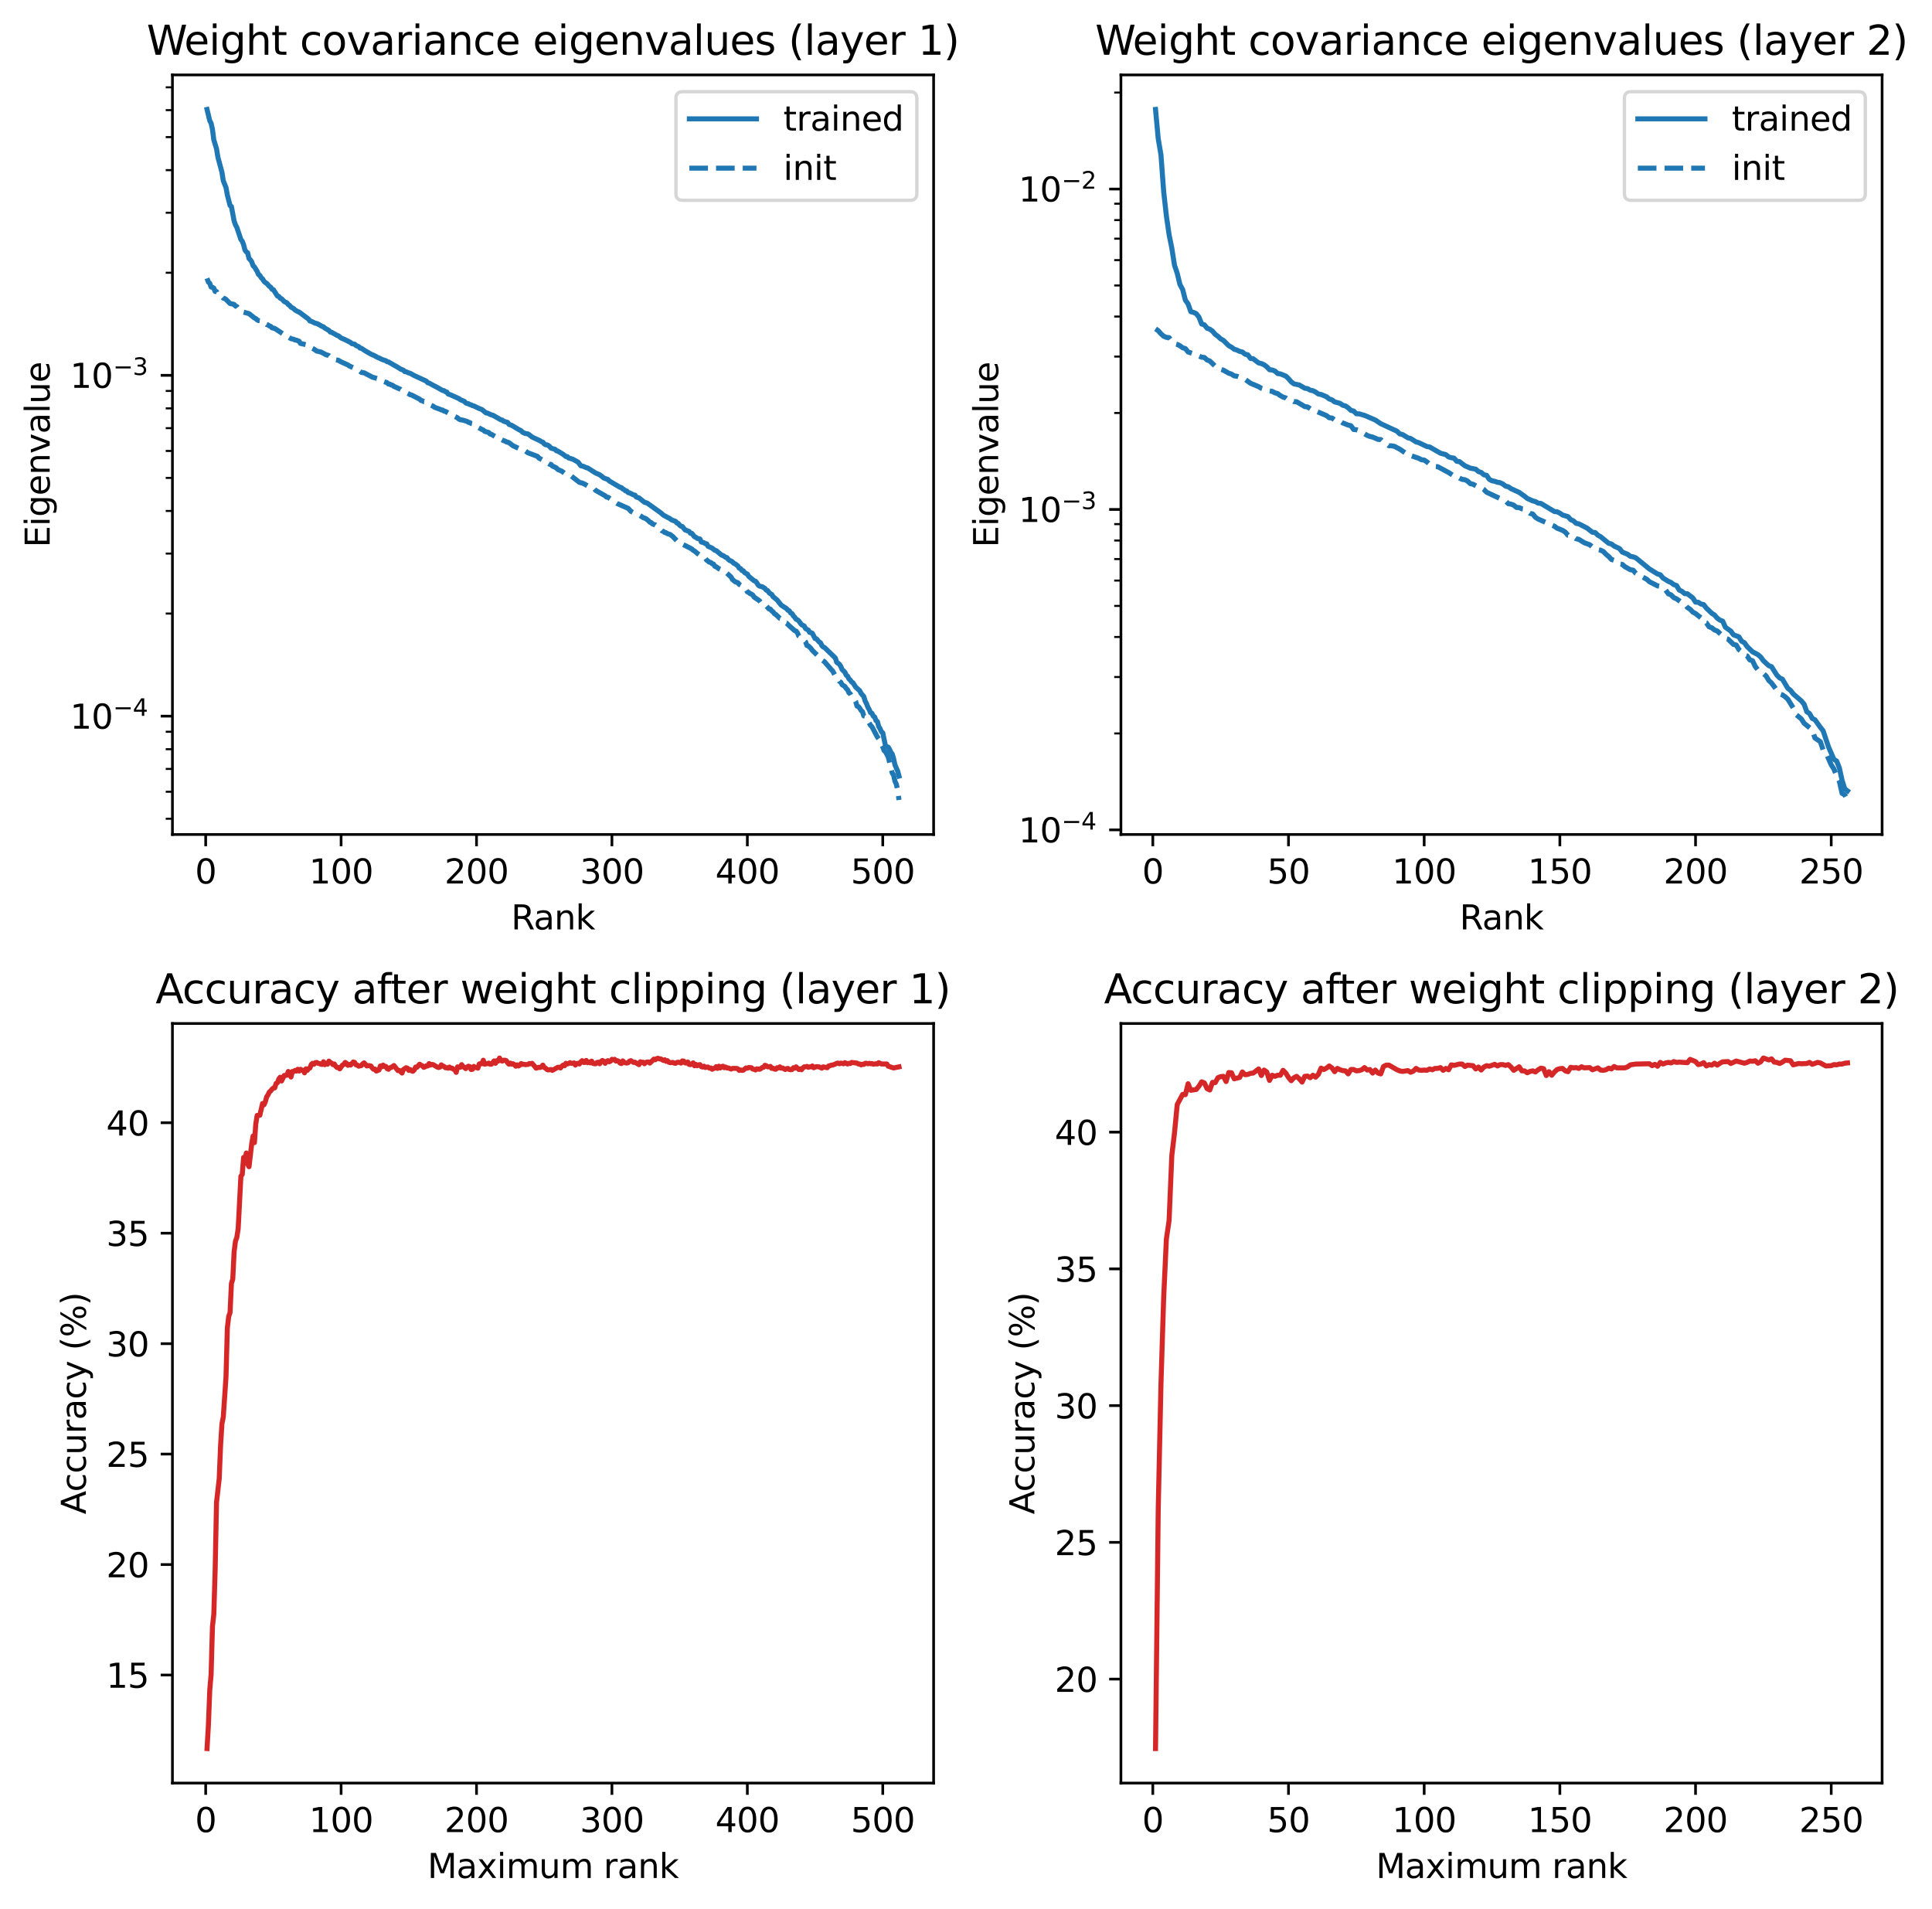 <?xml version="1.0" encoding="utf-8" standalone="no"?>
<!DOCTYPE svg PUBLIC "-//W3C//DTD SVG 1.1//EN"
  "http://www.w3.org/Graphics/SVG/1.1/DTD/svg11.dtd">
<svg xmlns:xlink="http://www.w3.org/1999/xlink" width="575.636pt" height="568.774pt" viewBox="0 0 575.636 568.774" xmlns="http://www.w3.org/2000/svg" version="1.1">
 <defs>
  <style type="text/css">*{stroke-linejoin: round; stroke-linecap: butt}</style>
 </defs>
 <g id="figure_1">
  <g id="patch_1">
   <path d="M 0 568.774 
L 575.636 568.774 
L 575.636 0 
L 0 0 
z
" style="fill: #ffffff"/>
  </g>
  <g id="axes_1">
   <g id="patch_2">
    <path d="M 51.378 248.618 
L 278.169 248.618 
L 278.169 22.318 
L 51.378 22.318 
z
" style="fill: #ffffff"/>
   </g>
   <g id="matplotlib.axis_1">
    <g id="xtick_1">
     <g id="line2d_1">
      <defs>
       <path id="m3de9967653" d="M 0 0 
L 0 3.5 
" style="stroke: #000000; stroke-width: 0.8"/>
      </defs>
      <g>
       <use xlink:href="#m3de9967653" x="61.283" y="248.618" style="stroke: #000000; stroke-width: 0.8"/>
      </g>
     </g>
     <g id="text_1">
      <!-- 0 -->
      <g transform="translate(58.102 263.217) scale(0.1 -0.1)">
       <defs>
        <path id="DejaVuSans-30" d="M 2034 4250 
Q 1547 4250 1301 3770 
Q 1056 3291 1056 2328 
Q 1056 1369 1301 889 
Q 1547 409 2034 409 
Q 2525 409 2770 889 
Q 3016 1369 3016 2328 
Q 3016 3291 2770 3770 
Q 2525 4250 2034 4250 
z
M 2034 4750 
Q 2819 4750 3233 4129 
Q 3647 3509 3647 2328 
Q 3647 1150 3233 529 
Q 2819 -91 2034 -91 
Q 1250 -91 836 529 
Q 422 1150 422 2328 
Q 422 3509 836 4129 
Q 1250 4750 2034 4750 
z
" transform="scale(0.016)"/>
       </defs>
       <use xlink:href="#DejaVuSans-30"/>
      </g>
     </g>
    </g>
    <g id="xtick_2">
     <g id="line2d_2">
      <g>
       <use xlink:href="#m3de9967653" x="101.63" y="248.618" style="stroke: #000000; stroke-width: 0.8"/>
      </g>
     </g>
     <g id="text_2">
      <!-- 100 -->
      <g transform="translate(92.087 263.217) scale(0.1 -0.1)">
       <defs>
        <path id="DejaVuSans-31" d="M 794 531 
L 1825 531 
L 1825 4091 
L 703 3866 
L 703 4441 
L 1819 4666 
L 2450 4666 
L 2450 531 
L 3481 531 
L 3481 0 
L 794 0 
L 794 531 
z
" transform="scale(0.016)"/>
       </defs>
       <use xlink:href="#DejaVuSans-31"/>
       <use xlink:href="#DejaVuSans-30" x="63.623"/>
       <use xlink:href="#DejaVuSans-30" x="127.246"/>
      </g>
     </g>
    </g>
    <g id="xtick_3">
     <g id="line2d_3">
      <g>
       <use xlink:href="#m3de9967653" x="141.977" y="248.618" style="stroke: #000000; stroke-width: 0.8"/>
      </g>
     </g>
     <g id="text_3">
      <!-- 200 -->
      <g transform="translate(132.434 263.217) scale(0.1 -0.1)">
       <defs>
        <path id="DejaVuSans-32" d="M 1228 531 
L 3431 531 
L 3431 0 
L 469 0 
L 469 531 
Q 828 903 1448 1529 
Q 2069 2156 2228 2338 
Q 2531 2678 2651 2914 
Q 2772 3150 2772 3378 
Q 2772 3750 2511 3984 
Q 2250 4219 1831 4219 
Q 1534 4219 1204 4116 
Q 875 4013 500 3803 
L 500 4441 
Q 881 4594 1212 4672 
Q 1544 4750 1819 4750 
Q 2544 4750 2975 4387 
Q 3406 4025 3406 3419 
Q 3406 3131 3298 2873 
Q 3191 2616 2906 2266 
Q 2828 2175 2409 1742 
Q 1991 1309 1228 531 
z
" transform="scale(0.016)"/>
       </defs>
       <use xlink:href="#DejaVuSans-32"/>
       <use xlink:href="#DejaVuSans-30" x="63.623"/>
       <use xlink:href="#DejaVuSans-30" x="127.246"/>
      </g>
     </g>
    </g>
    <g id="xtick_4">
     <g id="line2d_4">
      <g>
       <use xlink:href="#m3de9967653" x="182.324" y="248.618" style="stroke: #000000; stroke-width: 0.8"/>
      </g>
     </g>
     <g id="text_4">
      <!-- 300 -->
      <g transform="translate(172.781 263.217) scale(0.1 -0.1)">
       <defs>
        <path id="DejaVuSans-33" d="M 2597 2516 
Q 3050 2419 3304 2112 
Q 3559 1806 3559 1356 
Q 3559 666 3084 287 
Q 2609 -91 1734 -91 
Q 1441 -91 1130 -33 
Q 819 25 488 141 
L 488 750 
Q 750 597 1062 519 
Q 1375 441 1716 441 
Q 2309 441 2620 675 
Q 2931 909 2931 1356 
Q 2931 1769 2642 2001 
Q 2353 2234 1838 2234 
L 1294 2234 
L 1294 2753 
L 1863 2753 
Q 2328 2753 2575 2939 
Q 2822 3125 2822 3475 
Q 2822 3834 2567 4026 
Q 2313 4219 1838 4219 
Q 1578 4219 1281 4162 
Q 984 4106 628 3988 
L 628 4550 
Q 988 4650 1302 4700 
Q 1616 4750 1894 4750 
Q 2613 4750 3031 4423 
Q 3450 4097 3450 3541 
Q 3450 3153 3228 2886 
Q 3006 2619 2597 2516 
z
" transform="scale(0.016)"/>
       </defs>
       <use xlink:href="#DejaVuSans-33"/>
       <use xlink:href="#DejaVuSans-30" x="63.623"/>
       <use xlink:href="#DejaVuSans-30" x="127.246"/>
      </g>
     </g>
    </g>
    <g id="xtick_5">
     <g id="line2d_5">
      <g>
       <use xlink:href="#m3de9967653" x="222.671" y="248.618" style="stroke: #000000; stroke-width: 0.8"/>
      </g>
     </g>
     <g id="text_5">
      <!-- 400 -->
      <g transform="translate(213.128 263.217) scale(0.1 -0.1)">
       <defs>
        <path id="DejaVuSans-34" d="M 2419 4116 
L 825 1625 
L 2419 1625 
L 2419 4116 
z
M 2253 4666 
L 3047 4666 
L 3047 1625 
L 3713 1625 
L 3713 1100 
L 3047 1100 
L 3047 0 
L 2419 0 
L 2419 1100 
L 313 1100 
L 313 1709 
L 2253 4666 
z
" transform="scale(0.016)"/>
       </defs>
       <use xlink:href="#DejaVuSans-34"/>
       <use xlink:href="#DejaVuSans-30" x="63.623"/>
       <use xlink:href="#DejaVuSans-30" x="127.246"/>
      </g>
     </g>
    </g>
    <g id="xtick_6">
     <g id="line2d_6">
      <g>
       <use xlink:href="#m3de9967653" x="263.018" y="248.618" style="stroke: #000000; stroke-width: 0.8"/>
      </g>
     </g>
     <g id="text_6">
      <!-- 500 -->
      <g transform="translate(253.475 263.217) scale(0.1 -0.1)">
       <defs>
        <path id="DejaVuSans-35" d="M 691 4666 
L 3169 4666 
L 3169 4134 
L 1269 4134 
L 1269 2991 
Q 1406 3038 1543 3061 
Q 1681 3084 1819 3084 
Q 2600 3084 3056 2656 
Q 3513 2228 3513 1497 
Q 3513 744 3044 326 
Q 2575 -91 1722 -91 
Q 1428 -91 1123 -41 
Q 819 9 494 109 
L 494 744 
Q 775 591 1075 516 
Q 1375 441 1709 441 
Q 2250 441 2565 725 
Q 2881 1009 2881 1497 
Q 2881 1984 2565 2268 
Q 2250 2553 1709 2553 
Q 1456 2553 1204 2497 
Q 953 2441 691 2322 
L 691 4666 
z
" transform="scale(0.016)"/>
       </defs>
       <use xlink:href="#DejaVuSans-35"/>
       <use xlink:href="#DejaVuSans-30" x="63.623"/>
       <use xlink:href="#DejaVuSans-30" x="127.246"/>
      </g>
     </g>
    </g>
    <g id="text_7">
     <!-- Rank -->
     <g transform="translate(152.284 276.895) scale(0.1 -0.1)">
      <defs>
       <path id="DejaVuSans-52" d="M 2841 2188 
Q 3044 2119 3236 1894 
Q 3428 1669 3622 1275 
L 4263 0 
L 3584 0 
L 2988 1197 
Q 2756 1666 2539 1819 
Q 2322 1972 1947 1972 
L 1259 1972 
L 1259 0 
L 628 0 
L 628 4666 
L 2053 4666 
Q 2853 4666 3247 4331 
Q 3641 3997 3641 3322 
Q 3641 2881 3436 2590 
Q 3231 2300 2841 2188 
z
M 1259 4147 
L 1259 2491 
L 2053 2491 
Q 2509 2491 2742 2702 
Q 2975 2913 2975 3322 
Q 2975 3731 2742 3939 
Q 2509 4147 2053 4147 
L 1259 4147 
z
" transform="scale(0.016)"/>
       <path id="DejaVuSans-61" d="M 2194 1759 
Q 1497 1759 1228 1600 
Q 959 1441 959 1056 
Q 959 750 1161 570 
Q 1363 391 1709 391 
Q 2188 391 2477 730 
Q 2766 1069 2766 1631 
L 2766 1759 
L 2194 1759 
z
M 3341 1997 
L 3341 0 
L 2766 0 
L 2766 531 
Q 2569 213 2275 61 
Q 1981 -91 1556 -91 
Q 1019 -91 701 211 
Q 384 513 384 1019 
Q 384 1609 779 1909 
Q 1175 2209 1959 2209 
L 2766 2209 
L 2766 2266 
Q 2766 2663 2505 2880 
Q 2244 3097 1772 3097 
Q 1472 3097 1187 3025 
Q 903 2953 641 2809 
L 641 3341 
Q 956 3463 1253 3523 
Q 1550 3584 1831 3584 
Q 2591 3584 2966 3190 
Q 3341 2797 3341 1997 
z
" transform="scale(0.016)"/>
       <path id="DejaVuSans-6e" d="M 3513 2113 
L 3513 0 
L 2938 0 
L 2938 2094 
Q 2938 2591 2744 2837 
Q 2550 3084 2163 3084 
Q 1697 3084 1428 2787 
Q 1159 2491 1159 1978 
L 1159 0 
L 581 0 
L 581 3500 
L 1159 3500 
L 1159 2956 
Q 1366 3272 1645 3428 
Q 1925 3584 2291 3584 
Q 2894 3584 3203 3211 
Q 3513 2838 3513 2113 
z
" transform="scale(0.016)"/>
       <path id="DejaVuSans-6b" d="M 581 4863 
L 1159 4863 
L 1159 1991 
L 2875 3500 
L 3609 3500 
L 1753 1863 
L 3688 0 
L 2938 0 
L 1159 1709 
L 1159 0 
L 581 0 
L 581 4863 
z
" transform="scale(0.016)"/>
      </defs>
      <use xlink:href="#DejaVuSans-52"/>
      <use xlink:href="#DejaVuSans-61" x="67.232"/>
      <use xlink:href="#DejaVuSans-6e" x="128.512"/>
      <use xlink:href="#DejaVuSans-6b" x="191.891"/>
     </g>
    </g>
   </g>
   <g id="matplotlib.axis_2">
    <g id="ytick_1">
     <g id="line2d_7">
      <defs>
       <path id="m176c72ba2c" d="M 0 0 
L -3.5 0 
" style="stroke: #000000; stroke-width: 0.8"/>
      </defs>
      <g>
       <use xlink:href="#m176c72ba2c" x="51.378" y="213.358" style="stroke: #000000; stroke-width: 0.8"/>
      </g>
     </g>
     <g id="text_8">
      <!-- $\mathdefault{10^{-4}}$ -->
      <g transform="translate(20.878 217.157) scale(0.1 -0.1)">
       <defs>
        <path id="DejaVuSans-2212" d="M 678 2272 
L 4684 2272 
L 4684 1741 
L 678 1741 
L 678 2272 
z
" transform="scale(0.016)"/>
       </defs>
       <use xlink:href="#DejaVuSans-31" transform="translate(0 0.684)"/>
       <use xlink:href="#DejaVuSans-30" transform="translate(63.623 0.684)"/>
       <use xlink:href="#DejaVuSans-2212" transform="translate(128.203 38.966) scale(0.7)"/>
       <use xlink:href="#DejaVuSans-34" transform="translate(186.855 38.966) scale(0.7)"/>
      </g>
     </g>
    </g>
    <g id="ytick_2">
     <g id="line2d_8">
      <g>
       <use xlink:href="#m176c72ba2c" x="51.378" y="111.819" style="stroke: #000000; stroke-width: 0.8"/>
      </g>
     </g>
     <g id="text_9">
      <!-- $\mathdefault{10^{-3}}$ -->
      <g transform="translate(20.878 115.618) scale(0.1 -0.1)">
       <use xlink:href="#DejaVuSans-31" transform="translate(0 0.766)"/>
       <use xlink:href="#DejaVuSans-30" transform="translate(63.623 0.766)"/>
       <use xlink:href="#DejaVuSans-2212" transform="translate(128.203 39.047) scale(0.7)"/>
       <use xlink:href="#DejaVuSans-33" transform="translate(186.855 39.047) scale(0.7)"/>
      </g>
     </g>
    </g>
    <g id="ytick_3">
     <g id="line2d_9">
      <defs>
       <path id="m25d0194bc2" d="M 0 0 
L -2 0 
" style="stroke: #000000; stroke-width: 0.6"/>
      </defs>
      <g>
       <use xlink:href="#m25d0194bc2" x="51.378" y="243.924" style="stroke: #000000; stroke-width: 0.6"/>
      </g>
     </g>
    </g>
    <g id="ytick_4">
     <g id="line2d_10">
      <g>
       <use xlink:href="#m25d0194bc2" x="51.378" y="235.884" style="stroke: #000000; stroke-width: 0.6"/>
      </g>
     </g>
    </g>
    <g id="ytick_5">
     <g id="line2d_11">
      <g>
       <use xlink:href="#m25d0194bc2" x="51.378" y="229.086" style="stroke: #000000; stroke-width: 0.6"/>
      </g>
     </g>
    </g>
    <g id="ytick_6">
     <g id="line2d_12">
      <g>
       <use xlink:href="#m25d0194bc2" x="51.378" y="223.198" style="stroke: #000000; stroke-width: 0.6"/>
      </g>
     </g>
    </g>
    <g id="ytick_7">
     <g id="line2d_13">
      <g>
       <use xlink:href="#m25d0194bc2" x="51.378" y="218.004" style="stroke: #000000; stroke-width: 0.6"/>
      </g>
     </g>
    </g>
    <g id="ytick_8">
     <g id="line2d_14">
      <g>
       <use xlink:href="#m25d0194bc2" x="51.378" y="182.792" style="stroke: #000000; stroke-width: 0.6"/>
      </g>
     </g>
    </g>
    <g id="ytick_9">
     <g id="line2d_15">
      <g>
       <use xlink:href="#m25d0194bc2" x="51.378" y="164.912" style="stroke: #000000; stroke-width: 0.6"/>
      </g>
     </g>
    </g>
    <g id="ytick_10">
     <g id="line2d_16">
      <g>
       <use xlink:href="#m25d0194bc2" x="51.378" y="152.225" style="stroke: #000000; stroke-width: 0.6"/>
      </g>
     </g>
    </g>
    <g id="ytick_11">
     <g id="line2d_17">
      <g>
       <use xlink:href="#m25d0194bc2" x="51.378" y="142.385" style="stroke: #000000; stroke-width: 0.6"/>
      </g>
     </g>
    </g>
    <g id="ytick_12">
     <g id="line2d_18">
      <g>
       <use xlink:href="#m25d0194bc2" x="51.378" y="134.345" style="stroke: #000000; stroke-width: 0.6"/>
      </g>
     </g>
    </g>
    <g id="ytick_13">
     <g id="line2d_19">
      <g>
       <use xlink:href="#m25d0194bc2" x="51.378" y="127.548" style="stroke: #000000; stroke-width: 0.6"/>
      </g>
     </g>
    </g>
    <g id="ytick_14">
     <g id="line2d_20">
      <g>
       <use xlink:href="#m25d0194bc2" x="51.378" y="121.659" style="stroke: #000000; stroke-width: 0.6"/>
      </g>
     </g>
    </g>
    <g id="ytick_15">
     <g id="line2d_21">
      <g>
       <use xlink:href="#m25d0194bc2" x="51.378" y="116.465" style="stroke: #000000; stroke-width: 0.6"/>
      </g>
     </g>
    </g>
    <g id="ytick_16">
     <g id="line2d_22">
      <g>
       <use xlink:href="#m25d0194bc2" x="51.378" y="81.253" style="stroke: #000000; stroke-width: 0.6"/>
      </g>
     </g>
    </g>
    <g id="ytick_17">
     <g id="line2d_23">
      <g>
       <use xlink:href="#m25d0194bc2" x="51.378" y="63.373" style="stroke: #000000; stroke-width: 0.6"/>
      </g>
     </g>
    </g>
    <g id="ytick_18">
     <g id="line2d_24">
      <g>
       <use xlink:href="#m25d0194bc2" x="51.378" y="50.687" style="stroke: #000000; stroke-width: 0.6"/>
      </g>
     </g>
    </g>
    <g id="ytick_19">
     <g id="line2d_25">
      <g>
       <use xlink:href="#m25d0194bc2" x="51.378" y="40.847" style="stroke: #000000; stroke-width: 0.6"/>
      </g>
     </g>
    </g>
    <g id="ytick_20">
     <g id="line2d_26">
      <g>
       <use xlink:href="#m25d0194bc2" x="51.378" y="32.807" style="stroke: #000000; stroke-width: 0.6"/>
      </g>
     </g>
    </g>
    <g id="ytick_21">
     <g id="line2d_27">
      <g>
       <use xlink:href="#m25d0194bc2" x="51.378" y="26.009" style="stroke: #000000; stroke-width: 0.6"/>
      </g>
     </g>
    </g>
    <g id="text_10">
     <!-- Eigenvalue -->
     <g transform="translate(14.798 163.094) rotate(-90) scale(0.1 -0.1)">
      <defs>
       <path id="DejaVuSans-45" d="M 628 4666 
L 3578 4666 
L 3578 4134 
L 1259 4134 
L 1259 2753 
L 3481 2753 
L 3481 2222 
L 1259 2222 
L 1259 531 
L 3634 531 
L 3634 0 
L 628 0 
L 628 4666 
z
" transform="scale(0.016)"/>
       <path id="DejaVuSans-69" d="M 603 3500 
L 1178 3500 
L 1178 0 
L 603 0 
L 603 3500 
z
M 603 4863 
L 1178 4863 
L 1178 4134 
L 603 4134 
L 603 4863 
z
" transform="scale(0.016)"/>
       <path id="DejaVuSans-67" d="M 2906 1791 
Q 2906 2416 2648 2759 
Q 2391 3103 1925 3103 
Q 1463 3103 1205 2759 
Q 947 2416 947 1791 
Q 947 1169 1205 825 
Q 1463 481 1925 481 
Q 2391 481 2648 825 
Q 2906 1169 2906 1791 
z
M 3481 434 
Q 3481 -459 3084 -895 
Q 2688 -1331 1869 -1331 
Q 1566 -1331 1297 -1286 
Q 1028 -1241 775 -1147 
L 775 -588 
Q 1028 -725 1275 -790 
Q 1522 -856 1778 -856 
Q 2344 -856 2625 -561 
Q 2906 -266 2906 331 
L 2906 616 
Q 2728 306 2450 153 
Q 2172 0 1784 0 
Q 1141 0 747 490 
Q 353 981 353 1791 
Q 353 2603 747 3093 
Q 1141 3584 1784 3584 
Q 2172 3584 2450 3431 
Q 2728 3278 2906 2969 
L 2906 3500 
L 3481 3500 
L 3481 434 
z
" transform="scale(0.016)"/>
       <path id="DejaVuSans-65" d="M 3597 1894 
L 3597 1613 
L 953 1613 
Q 991 1019 1311 708 
Q 1631 397 2203 397 
Q 2534 397 2845 478 
Q 3156 559 3463 722 
L 3463 178 
Q 3153 47 2828 -22 
Q 2503 -91 2169 -91 
Q 1331 -91 842 396 
Q 353 884 353 1716 
Q 353 2575 817 3079 
Q 1281 3584 2069 3584 
Q 2775 3584 3186 3129 
Q 3597 2675 3597 1894 
z
M 3022 2063 
Q 3016 2534 2758 2815 
Q 2500 3097 2075 3097 
Q 1594 3097 1305 2825 
Q 1016 2553 972 2059 
L 3022 2063 
z
" transform="scale(0.016)"/>
       <path id="DejaVuSans-76" d="M 191 3500 
L 800 3500 
L 1894 563 
L 2988 3500 
L 3597 3500 
L 2284 0 
L 1503 0 
L 191 3500 
z
" transform="scale(0.016)"/>
       <path id="DejaVuSans-6c" d="M 603 4863 
L 1178 4863 
L 1178 0 
L 603 0 
L 603 4863 
z
" transform="scale(0.016)"/>
       <path id="DejaVuSans-75" d="M 544 1381 
L 544 3500 
L 1119 3500 
L 1119 1403 
Q 1119 906 1312 657 
Q 1506 409 1894 409 
Q 2359 409 2629 706 
Q 2900 1003 2900 1516 
L 2900 3500 
L 3475 3500 
L 3475 0 
L 2900 0 
L 2900 538 
Q 2691 219 2414 64 
Q 2138 -91 1772 -91 
Q 1169 -91 856 284 
Q 544 659 544 1381 
z
M 1991 3584 
L 1991 3584 
z
" transform="scale(0.016)"/>
      </defs>
      <use xlink:href="#DejaVuSans-45"/>
      <use xlink:href="#DejaVuSans-69" x="63.184"/>
      <use xlink:href="#DejaVuSans-67" x="90.967"/>
      <use xlink:href="#DejaVuSans-65" x="154.443"/>
      <use xlink:href="#DejaVuSans-6e" x="215.967"/>
      <use xlink:href="#DejaVuSans-76" x="279.346"/>
      <use xlink:href="#DejaVuSans-61" x="338.525"/>
      <use xlink:href="#DejaVuSans-6c" x="399.805"/>
      <use xlink:href="#DejaVuSans-75" x="427.588"/>
      <use xlink:href="#DejaVuSans-65" x="490.967"/>
     </g>
    </g>
   </g>
   <g id="line2d_28">
    <path d="M 61.687 32.604 
L 62.494 35.973 
L 62.897 36.701 
L 63.301 38.54 
L 63.704 41.664 
L 64.511 44.311 
L 64.915 46.804 
L 66.125 51.311 
L 66.528 53.856 
L 67.335 55.858 
L 67.739 58.096 
L 68.546 61.227 
L 68.949 61.534 
L 69.756 65.844 
L 70.16 66.987 
L 70.563 67.746 
L 71.774 71.352 
L 72.177 71.866 
L 72.58 72.897 
L 72.984 74.486 
L 73.387 75.044 
L 73.791 75.32 
L 74.194 77.018 
L 74.598 77.415 
L 75.001 77.99 
L 75.405 79.156 
L 75.808 79.514 
L 76.615 80.834 
L 77.019 81.777 
L 77.422 82.043 
L 77.826 82.744 
L 78.229 83.075 
L 78.633 83.772 
L 79.036 84.166 
L 79.439 84.396 
L 80.246 85.305 
L 80.65 85.551 
L 81.053 86.198 
L 81.457 86.292 
L 82.667 88.203 
L 83.071 88.307 
L 83.474 88.829 
L 83.878 88.988 
L 84.685 89.83 
L 85.492 90.218 
L 85.895 90.74 
L 86.298 90.982 
L 86.702 91.497 
L 87.509 91.934 
L 87.912 92.373 
L 88.719 92.819 
L 89.123 92.964 
L 91.947 95.083 
L 92.351 95.633 
L 92.754 95.725 
L 93.964 96.309 
L 94.368 96.359 
L 95.175 96.781 
L 95.982 97.259 
L 96.385 97.362 
L 96.789 97.75 
L 97.999 98.439 
L 98.403 98.911 
L 98.806 98.999 
L 100.42 99.914 
L 100.823 100.046 
L 101.63 100.695 
L 102.841 101.208 
L 104.455 102.041 
L 104.858 102.392 
L 105.665 102.541 
L 106.069 102.933 
L 106.875 103.279 
L 107.279 103.708 
L 107.682 103.767 
L 108.489 104.302 
L 109.296 104.807 
L 110.91 105.707 
L 111.314 105.813 
L 112.524 106.503 
L 112.928 106.635 
L 113.734 107.051 
L 114.541 107.342 
L 114.945 107.444 
L 115.348 107.767 
L 115.752 107.828 
L 118.576 109.46 
L 119.383 109.97 
L 120.19 110.277 
L 120.593 110.708 
L 120.997 110.749 
L 121.804 111.106 
L 122.207 111.207 
L 123.418 111.885 
L 127.049 113.562 
L 127.452 114.038 
L 127.856 114.119 
L 128.663 114.573 
L 130.277 115.422 
L 131.891 116.338 
L 132.294 116.377 
L 132.698 116.698 
L 133.101 116.779 
L 133.505 117.37 
L 134.311 117.66 
L 136.732 118.753 
L 137.136 119.063 
L 138.346 119.565 
L 138.75 120.016 
L 139.153 120.208 
L 139.557 120.25 
L 139.96 120.524 
L 140.363 120.607 
L 140.767 120.85 
L 141.17 120.931 
L 142.784 121.714 
L 143.591 122.006 
L 144.802 123.019 
L 145.205 123.058 
L 146.416 123.619 
L 146.819 123.684 
L 149.24 125.076 
L 149.643 125.147 
L 150.047 125.485 
L 151.257 125.845 
L 151.661 126.438 
L 152.468 126.715 
L 154.485 127.928 
L 155.292 128.343 
L 155.695 128.782 
L 156.502 129.141 
L 157.309 129.266 
L 158.116 129.856 
L 158.52 130.198 
L 160.94 131.321 
L 161.344 131.612 
L 161.747 131.727 
L 162.151 132.242 
L 162.554 132.501 
L 162.958 132.525 
L 163.361 132.701 
L 163.765 133.026 
L 164.168 133.507 
L 165.379 133.854 
L 165.782 134.304 
L 166.186 134.376 
L 167.799 135.36 
L 168.606 136.005 
L 169.01 136.022 
L 169.413 136.432 
L 170.624 136.785 
L 172.238 137.676 
L 173.045 138.75 
L 173.852 138.944 
L 174.658 139.326 
L 175.062 139.389 
L 177.483 140.931 
L 178.693 141.446 
L 179.5 142.071 
L 179.904 142.415 
L 181.114 142.831 
L 181.517 143.273 
L 184.745 145.183 
L 185.149 145.259 
L 185.552 145.654 
L 185.956 145.867 
L 186.359 146.234 
L 186.763 146.292 
L 187.166 146.754 
L 187.57 146.833 
L 188.78 147.454 
L 189.183 147.503 
L 189.587 148.086 
L 190.394 148.332 
L 192.008 149.633 
L 192.815 149.87 
L 196.849 152.757 
L 197.656 153.463 
L 198.867 154.125 
L 199.674 154.548 
L 200.077 154.874 
L 201.288 155.329 
L 201.691 155.814 
L 202.094 155.943 
L 202.498 156.468 
L 202.901 156.767 
L 203.305 156.859 
L 204.112 157.86 
L 205.322 158.325 
L 205.726 158.879 
L 206.129 158.909 
L 206.936 159.91 
L 207.34 160.069 
L 207.743 160.397 
L 208.55 160.579 
L 208.953 161.475 
L 209.76 161.69 
L 210.164 161.984 
L 210.567 162.019 
L 210.971 162.772 
L 212.181 163.294 
L 212.988 163.946 
L 213.392 164.04 
L 215.006 165.38 
L 215.409 165.501 
L 216.216 166.034 
L 216.619 166.151 
L 217.023 166.686 
L 217.426 167.001 
L 217.83 167.124 
L 218.233 167.403 
L 218.637 167.82 
L 219.04 167.989 
L 219.847 168.608 
L 220.251 169.276 
L 220.654 169.386 
L 221.058 169.968 
L 221.461 170.043 
L 221.865 170.614 
L 222.671 171.034 
L 223.075 171.696 
L 224.689 173.025 
L 225.092 173.145 
L 225.496 173.635 
L 225.899 174.305 
L 226.303 174.616 
L 227.11 174.808 
L 227.917 175.308 
L 228.32 175.819 
L 228.723 175.953 
L 229.127 176.551 
L 229.53 176.891 
L 229.934 177.083 
L 230.337 177.759 
L 231.548 178.756 
L 232.758 180.286 
L 234.372 181.327 
L 234.776 181.821 
L 235.179 181.982 
L 235.582 182.626 
L 235.986 182.81 
L 236.389 183.491 
L 236.793 183.906 
L 237.196 184.49 
L 237.6 184.632 
L 238.003 185.003 
L 238.81 186.092 
L 239.617 186.503 
L 240.021 187.277 
L 240.828 187.719 
L 241.231 188.405 
L 241.635 188.469 
L 242.038 188.68 
L 242.845 190.23 
L 243.248 190.313 
L 244.055 191.235 
L 244.459 191.468 
L 244.862 192.324 
L 245.266 192.738 
L 245.669 192.911 
L 248.897 196.037 
L 249.3 197.31 
L 250.107 197.891 
L 250.511 198.545 
L 250.914 199.473 
L 251.721 200.257 
L 252.125 201.139 
L 252.528 201.432 
L 252.932 202.241 
L 253.335 202.581 
L 253.739 203.175 
L 254.142 203.411 
L 254.949 204.697 
L 256.159 205.789 
L 256.563 206.568 
L 257.37 207.518 
L 257.773 208.862 
L 258.177 209.611 
L 258.58 210.704 
L 258.984 211.39 
L 259.387 212.337 
L 259.791 212.496 
L 260.194 213.345 
L 260.598 213.588 
L 261.001 214.676 
L 261.405 214.946 
L 261.808 216.416 
L 262.212 217.087 
L 262.615 218.013 
L 263.018 218.322 
L 263.825 222.2 
L 264.229 222.458 
L 264.632 222.581 
L 265.036 223.237 
L 265.439 224.13 
L 265.843 224.643 
L 266.246 225.984 
L 266.65 227.868 
L 267.457 229.731 
L 267.86 231.208 
L 267.86 231.208 
" clip-path="url(#p8dacc1b0de)" style="fill: none; stroke: #1f77b4; stroke-width: 1.5; stroke-linecap: square"/>
   </g>
   <g id="line2d_29">
    <path d="M 61.687 82.919 
L 62.09 84.048 
L 62.494 84.393 
L 62.897 85.511 
L 63.301 85.615 
L 63.704 85.843 
L 64.108 86.837 
L 64.511 86.864 
L 64.915 87.774 
L 65.721 88.304 
L 66.125 88.399 
L 66.528 88.827 
L 66.932 88.935 
L 67.335 89.2 
L 68.546 90.43 
L 69.353 90.589 
L 69.756 90.706 
L 70.16 91.152 
L 70.563 91.339 
L 70.967 91.868 
L 71.774 92.091 
L 72.58 93.009 
L 74.194 93.431 
L 75.808 94.721 
L 76.212 94.917 
L 76.615 95.305 
L 77.019 95.498 
L 77.422 95.556 
L 77.826 95.894 
L 78.229 96.019 
L 78.633 96.273 
L 79.036 96.288 
L 79.439 96.677 
L 79.843 96.797 
L 80.246 97.105 
L 80.65 97.226 
L 81.053 97.671 
L 81.86 97.843 
L 84.281 99.447 
L 85.492 99.841 
L 85.895 100.421 
L 86.702 100.892 
L 87.509 101.078 
L 87.912 101.293 
L 88.316 101.344 
L 89.123 101.667 
L 89.526 102.311 
L 91.14 102.683 
L 91.947 103.39 
L 92.351 103.415 
L 93.561 104.023 
L 94.368 104.594 
L 95.578 104.861 
L 96.385 105.258 
L 97.192 105.725 
L 97.596 105.783 
L 97.999 105.962 
L 98.806 106.697 
L 99.21 106.775 
L 100.016 107.191 
L 100.823 107.342 
L 101.63 107.81 
L 103.648 108.714 
L 104.051 109.014 
L 105.262 109.548 
L 106.472 110.179 
L 106.875 110.328 
L 107.682 110.951 
L 108.489 111.072 
L 110.91 112.344 
L 112.524 112.817 
L 112.928 112.956 
L 113.331 113.297 
L 115.348 114.019 
L 115.752 114.414 
L 116.155 114.435 
L 116.559 114.696 
L 116.962 114.787 
L 117.366 115.103 
L 119.383 116.016 
L 120.19 116.663 
L 120.997 116.96 
L 121.804 117.339 
L 122.207 117.596 
L 122.611 117.678 
L 125.032 118.914 
L 125.435 119.317 
L 125.839 119.395 
L 126.242 119.624 
L 126.646 119.645 
L 127.856 120.489 
L 129.066 121.019 
L 129.47 121.34 
L 131.084 121.926 
L 131.487 122.122 
L 131.891 122.173 
L 132.294 122.464 
L 132.698 122.557 
L 133.908 123.25 
L 136.329 124.477 
L 136.732 124.871 
L 137.136 125.048 
L 137.943 125.17 
L 139.153 125.544 
L 139.557 125.799 
L 139.96 125.901 
L 140.363 126.148 
L 140.767 126.224 
L 141.17 126.496 
L 141.574 126.591 
L 141.977 126.807 
L 142.381 127.271 
L 143.591 127.949 
L 143.995 128.117 
L 144.398 128.495 
L 145.205 128.74 
L 145.609 128.838 
L 146.012 129.3 
L 146.416 129.396 
L 147.626 130.109 
L 148.029 130.165 
L 148.433 130.578 
L 148.836 130.665 
L 150.047 131.276 
L 150.45 131.385 
L 150.854 131.626 
L 151.661 131.878 
L 152.871 132.821 
L 153.678 133.186 
L 154.888 133.742 
L 155.292 134.059 
L 156.502 134.322 
L 157.309 134.899 
L 160.134 135.956 
L 160.537 136.45 
L 161.747 137.086 
L 162.151 137.392 
L 162.554 137.509 
L 162.958 137.982 
L 163.361 138.061 
L 163.765 138.316 
L 164.168 138.349 
L 164.572 138.831 
L 165.379 139.188 
L 165.782 139.415 
L 166.186 139.86 
L 167.396 140.383 
L 168.203 140.993 
L 169.01 141.261 
L 169.413 141.589 
L 170.22 141.827 
L 172.641 143.709 
L 173.448 143.901 
L 174.255 144.267 
L 175.869 145.231 
L 176.272 145.26 
L 177.079 145.645 
L 177.483 146.101 
L 180.307 147.702 
L 180.711 148.093 
L 181.114 148.131 
L 183.938 150.032 
L 187.166 151.456 
L 187.973 152.329 
L 189.183 152.996 
L 190.394 153.414 
L 191.201 153.922 
L 191.604 154.2 
L 192.411 154.493 
L 193.218 155.122 
L 193.622 155.575 
L 194.025 155.683 
L 194.429 156.115 
L 195.235 156.366 
L 196.042 156.968 
L 196.446 157.223 
L 197.253 158.155 
L 197.656 158.305 
L 198.06 158.647 
L 198.463 158.716 
L 198.867 158.985 
L 199.674 159.234 
L 200.481 159.859 
L 201.691 161.128 
L 202.094 161.153 
L 202.901 161.901 
L 206.129 163.551 
L 206.533 163.945 
L 206.936 164.164 
L 207.743 164.842 
L 208.55 165.411 
L 209.357 166.082 
L 209.76 166.091 
L 210.164 166.335 
L 210.567 166.891 
L 211.374 167.486 
L 211.778 167.573 
L 212.181 167.946 
L 212.585 168.047 
L 212.988 168.706 
L 213.392 168.853 
L 214.199 169.442 
L 215.409 169.975 
L 215.812 170.054 
L 217.83 171.914 
L 218.233 172.655 
L 219.04 173.314 
L 219.847 173.602 
L 220.251 174.092 
L 221.461 174.793 
L 221.865 175.525 
L 222.268 175.708 
L 222.671 176.314 
L 223.075 176.509 
L 223.478 176.856 
L 223.882 176.98 
L 224.285 177.278 
L 224.689 177.889 
L 226.303 178.999 
L 226.706 179.529 
L 227.11 179.567 
L 227.917 180.44 
L 228.32 180.494 
L 229.127 181.432 
L 229.53 181.474 
L 229.934 182.007 
L 230.337 182.284 
L 230.741 182.833 
L 231.144 183.056 
L 232.355 184.215 
L 232.758 184.311 
L 233.162 184.872 
L 233.565 185.069 
L 233.969 185.538 
L 234.372 185.663 
L 235.179 186.452 
L 236.793 187.891 
L 237.196 188.029 
L 237.6 188.535 
L 238.003 189.47 
L 238.407 189.711 
L 240.021 191.205 
L 240.424 192.311 
L 240.828 192.422 
L 241.635 193.19 
L 242.038 193.777 
L 243.248 194.951 
L 244.055 195.71 
L 244.459 195.945 
L 244.862 196.577 
L 245.669 197.159 
L 247.687 199.49 
L 248.09 199.897 
L 248.897 201.411 
L 249.704 202.288 
L 250.107 202.997 
L 250.511 203.247 
L 250.914 204.005 
L 251.721 204.496 
L 252.125 205.105 
L 252.528 205.477 
L 252.932 206.368 
L 253.335 206.705 
L 253.739 207.492 
L 254.142 207.659 
L 254.949 208.989 
L 255.353 210.369 
L 255.756 210.501 
L 256.159 210.983 
L 256.563 211.657 
L 256.966 212.005 
L 257.37 213.28 
L 257.773 213.375 
L 259.387 216.091 
L 259.791 216.498 
L 261.405 219.557 
L 261.808 220.107 
L 262.212 221.224 
L 262.615 221.71 
L 263.018 222.517 
L 263.422 223.618 
L 263.825 223.957 
L 264.632 225.45 
L 265.843 230.333 
L 266.246 230.873 
L 266.65 232.747 
L 267.053 233.602 
L 267.457 235.393 
L 267.86 238.332 
L 267.86 238.332 
" clip-path="url(#p8dacc1b0de)" style="fill: none; stroke-dasharray: 5.55,2.4; stroke-dashoffset: 0; stroke: #1f77b4; stroke-width: 1.5"/>
   </g>
   <g id="patch_3">
    <path d="M 51.378 248.618 
L 51.378 22.318 
" style="fill: none; stroke: #000000; stroke-width: 0.8; stroke-linejoin: miter; stroke-linecap: square"/>
   </g>
   <g id="patch_4">
    <path d="M 278.169 248.618 
L 278.169 22.318 
" style="fill: none; stroke: #000000; stroke-width: 0.8; stroke-linejoin: miter; stroke-linecap: square"/>
   </g>
   <g id="patch_5">
    <path d="M 51.378 248.618 
L 278.169 248.618 
" style="fill: none; stroke: #000000; stroke-width: 0.8; stroke-linejoin: miter; stroke-linecap: square"/>
   </g>
   <g id="patch_6">
    <path d="M 51.378 22.318 
L 278.169 22.318 
" style="fill: none; stroke: #000000; stroke-width: 0.8; stroke-linejoin: miter; stroke-linecap: square"/>
   </g>
   <g id="text_11">
    <!-- Weight covariance eigenvalues (layer 1) -->
    <g transform="translate(43.711 16.318) scale(0.12 -0.12)">
     <defs>
      <path id="DejaVuSans-57" d="M 213 4666 
L 850 4666 
L 1831 722 
L 2809 4666 
L 3519 4666 
L 4500 722 
L 5478 4666 
L 6119 4666 
L 4947 0 
L 4153 0 
L 3169 4050 
L 2175 0 
L 1381 0 
L 213 4666 
z
" transform="scale(0.016)"/>
      <path id="DejaVuSans-68" d="M 3513 2113 
L 3513 0 
L 2938 0 
L 2938 2094 
Q 2938 2591 2744 2837 
Q 2550 3084 2163 3084 
Q 1697 3084 1428 2787 
Q 1159 2491 1159 1978 
L 1159 0 
L 581 0 
L 581 4863 
L 1159 4863 
L 1159 2956 
Q 1366 3272 1645 3428 
Q 1925 3584 2291 3584 
Q 2894 3584 3203 3211 
Q 3513 2838 3513 2113 
z
" transform="scale(0.016)"/>
      <path id="DejaVuSans-74" d="M 1172 4494 
L 1172 3500 
L 2356 3500 
L 2356 3053 
L 1172 3053 
L 1172 1153 
Q 1172 725 1289 603 
Q 1406 481 1766 481 
L 2356 481 
L 2356 0 
L 1766 0 
Q 1100 0 847 248 
Q 594 497 594 1153 
L 594 3053 
L 172 3053 
L 172 3500 
L 594 3500 
L 594 4494 
L 1172 4494 
z
" transform="scale(0.016)"/>
      <path id="DejaVuSans-20" transform="scale(0.016)"/>
      <path id="DejaVuSans-63" d="M 3122 3366 
L 3122 2828 
Q 2878 2963 2633 3030 
Q 2388 3097 2138 3097 
Q 1578 3097 1268 2742 
Q 959 2388 959 1747 
Q 959 1106 1268 751 
Q 1578 397 2138 397 
Q 2388 397 2633 464 
Q 2878 531 3122 666 
L 3122 134 
Q 2881 22 2623 -34 
Q 2366 -91 2075 -91 
Q 1284 -91 818 406 
Q 353 903 353 1747 
Q 353 2603 823 3093 
Q 1294 3584 2113 3584 
Q 2378 3584 2631 3529 
Q 2884 3475 3122 3366 
z
" transform="scale(0.016)"/>
      <path id="DejaVuSans-6f" d="M 1959 3097 
Q 1497 3097 1228 2736 
Q 959 2375 959 1747 
Q 959 1119 1226 758 
Q 1494 397 1959 397 
Q 2419 397 2687 759 
Q 2956 1122 2956 1747 
Q 2956 2369 2687 2733 
Q 2419 3097 1959 3097 
z
M 1959 3584 
Q 2709 3584 3137 3096 
Q 3566 2609 3566 1747 
Q 3566 888 3137 398 
Q 2709 -91 1959 -91 
Q 1206 -91 779 398 
Q 353 888 353 1747 
Q 353 2609 779 3096 
Q 1206 3584 1959 3584 
z
" transform="scale(0.016)"/>
      <path id="DejaVuSans-72" d="M 2631 2963 
Q 2534 3019 2420 3045 
Q 2306 3072 2169 3072 
Q 1681 3072 1420 2755 
Q 1159 2438 1159 1844 
L 1159 0 
L 581 0 
L 581 3500 
L 1159 3500 
L 1159 2956 
Q 1341 3275 1631 3429 
Q 1922 3584 2338 3584 
Q 2397 3584 2469 3576 
Q 2541 3569 2628 3553 
L 2631 2963 
z
" transform="scale(0.016)"/>
      <path id="DejaVuSans-73" d="M 2834 3397 
L 2834 2853 
Q 2591 2978 2328 3040 
Q 2066 3103 1784 3103 
Q 1356 3103 1142 2972 
Q 928 2841 928 2578 
Q 928 2378 1081 2264 
Q 1234 2150 1697 2047 
L 1894 2003 
Q 2506 1872 2764 1633 
Q 3022 1394 3022 966 
Q 3022 478 2636 193 
Q 2250 -91 1575 -91 
Q 1294 -91 989 -36 
Q 684 19 347 128 
L 347 722 
Q 666 556 975 473 
Q 1284 391 1588 391 
Q 1994 391 2212 530 
Q 2431 669 2431 922 
Q 2431 1156 2273 1281 
Q 2116 1406 1581 1522 
L 1381 1569 
Q 847 1681 609 1914 
Q 372 2147 372 2553 
Q 372 3047 722 3315 
Q 1072 3584 1716 3584 
Q 2034 3584 2315 3537 
Q 2597 3491 2834 3397 
z
" transform="scale(0.016)"/>
      <path id="DejaVuSans-28" d="M 1984 4856 
Q 1566 4138 1362 3434 
Q 1159 2731 1159 2009 
Q 1159 1288 1364 580 
Q 1569 -128 1984 -844 
L 1484 -844 
Q 1016 -109 783 600 
Q 550 1309 550 2009 
Q 550 2706 781 3412 
Q 1013 4119 1484 4856 
L 1984 4856 
z
" transform="scale(0.016)"/>
      <path id="DejaVuSans-79" d="M 2059 -325 
Q 1816 -950 1584 -1140 
Q 1353 -1331 966 -1331 
L 506 -1331 
L 506 -850 
L 844 -850 
Q 1081 -850 1212 -737 
Q 1344 -625 1503 -206 
L 1606 56 
L 191 3500 
L 800 3500 
L 1894 763 
L 2988 3500 
L 3597 3500 
L 2059 -325 
z
" transform="scale(0.016)"/>
      <path id="DejaVuSans-29" d="M 513 4856 
L 1013 4856 
Q 1481 4119 1714 3412 
Q 1947 2706 1947 2009 
Q 1947 1309 1714 600 
Q 1481 -109 1013 -844 
L 513 -844 
Q 928 -128 1133 580 
Q 1338 1288 1338 2009 
Q 1338 2731 1133 3434 
Q 928 4138 513 4856 
z
" transform="scale(0.016)"/>
     </defs>
     <use xlink:href="#DejaVuSans-57"/>
     <use xlink:href="#DejaVuSans-65" x="93.002"/>
     <use xlink:href="#DejaVuSans-69" x="154.525"/>
     <use xlink:href="#DejaVuSans-67" x="182.309"/>
     <use xlink:href="#DejaVuSans-68" x="245.785"/>
     <use xlink:href="#DejaVuSans-74" x="309.164"/>
     <use xlink:href="#DejaVuSans-20" x="348.373"/>
     <use xlink:href="#DejaVuSans-63" x="380.16"/>
     <use xlink:href="#DejaVuSans-6f" x="435.141"/>
     <use xlink:href="#DejaVuSans-76" x="496.322"/>
     <use xlink:href="#DejaVuSans-61" x="555.502"/>
     <use xlink:href="#DejaVuSans-72" x="616.781"/>
     <use xlink:href="#DejaVuSans-69" x="657.895"/>
     <use xlink:href="#DejaVuSans-61" x="685.678"/>
     <use xlink:href="#DejaVuSans-6e" x="746.957"/>
     <use xlink:href="#DejaVuSans-63" x="810.336"/>
     <use xlink:href="#DejaVuSans-65" x="865.316"/>
     <use xlink:href="#DejaVuSans-20" x="926.84"/>
     <use xlink:href="#DejaVuSans-65" x="958.627"/>
     <use xlink:href="#DejaVuSans-69" x="1020.15"/>
     <use xlink:href="#DejaVuSans-67" x="1047.934"/>
     <use xlink:href="#DejaVuSans-65" x="1111.41"/>
     <use xlink:href="#DejaVuSans-6e" x="1172.934"/>
     <use xlink:href="#DejaVuSans-76" x="1236.312"/>
     <use xlink:href="#DejaVuSans-61" x="1295.492"/>
     <use xlink:href="#DejaVuSans-6c" x="1356.771"/>
     <use xlink:href="#DejaVuSans-75" x="1384.555"/>
     <use xlink:href="#DejaVuSans-65" x="1447.934"/>
     <use xlink:href="#DejaVuSans-73" x="1509.457"/>
     <use xlink:href="#DejaVuSans-20" x="1561.557"/>
     <use xlink:href="#DejaVuSans-28" x="1593.344"/>
     <use xlink:href="#DejaVuSans-6c" x="1632.357"/>
     <use xlink:href="#DejaVuSans-61" x="1660.141"/>
     <use xlink:href="#DejaVuSans-79" x="1721.42"/>
     <use xlink:href="#DejaVuSans-65" x="1780.6"/>
     <use xlink:href="#DejaVuSans-72" x="1842.123"/>
     <use xlink:href="#DejaVuSans-20" x="1883.236"/>
     <use xlink:href="#DejaVuSans-31" x="1915.023"/>
     <use xlink:href="#DejaVuSans-29" x="1978.646"/>
    </g>
   </g>
   <g id="legend_1">
    <g id="patch_7">
     <path d="M 203.392 59.674 
L 271.169 59.674 
Q 273.169 59.674 273.169 57.674 
L 273.169 29.318 
Q 273.169 27.318 271.169 27.318 
L 203.392 27.318 
Q 201.392 27.318 201.392 29.318 
L 201.392 57.674 
Q 201.392 59.674 203.392 59.674 
z
" style="fill: #ffffff; opacity: 0.8; stroke: #cccccc; stroke-linejoin: miter"/>
    </g>
    <g id="line2d_30">
     <path d="M 205.392 35.417 
L 215.392 35.417 
L 225.392 35.417 
" style="fill: none; stroke: #1f77b4; stroke-width: 1.5; stroke-linecap: square"/>
    </g>
    <g id="text_12">
     <!-- trained -->
     <g transform="translate(233.392 38.917) scale(0.1 -0.1)">
      <defs>
       <path id="DejaVuSans-64" d="M 2906 2969 
L 2906 4863 
L 3481 4863 
L 3481 0 
L 2906 0 
L 2906 525 
Q 2725 213 2448 61 
Q 2172 -91 1784 -91 
Q 1150 -91 751 415 
Q 353 922 353 1747 
Q 353 2572 751 3078 
Q 1150 3584 1784 3584 
Q 2172 3584 2448 3432 
Q 2725 3281 2906 2969 
z
M 947 1747 
Q 947 1113 1208 752 
Q 1469 391 1925 391 
Q 2381 391 2643 752 
Q 2906 1113 2906 1747 
Q 2906 2381 2643 2742 
Q 2381 3103 1925 3103 
Q 1469 3103 1208 2742 
Q 947 2381 947 1747 
z
" transform="scale(0.016)"/>
      </defs>
      <use xlink:href="#DejaVuSans-74"/>
      <use xlink:href="#DejaVuSans-72" x="39.209"/>
      <use xlink:href="#DejaVuSans-61" x="80.322"/>
      <use xlink:href="#DejaVuSans-69" x="141.602"/>
      <use xlink:href="#DejaVuSans-6e" x="169.385"/>
      <use xlink:href="#DejaVuSans-65" x="232.764"/>
      <use xlink:href="#DejaVuSans-64" x="294.287"/>
     </g>
    </g>
    <g id="line2d_31">
     <path d="M 205.392 50.095 
L 215.392 50.095 
L 225.392 50.095 
" style="fill: none; stroke-dasharray: 5.55,2.4; stroke-dashoffset: 0; stroke: #1f77b4; stroke-width: 1.5"/>
    </g>
    <g id="text_13">
     <!-- init -->
     <g transform="translate(233.392 53.595) scale(0.1 -0.1)">
      <use xlink:href="#DejaVuSans-69"/>
      <use xlink:href="#DejaVuSans-6e" x="27.783"/>
      <use xlink:href="#DejaVuSans-69" x="91.162"/>
      <use xlink:href="#DejaVuSans-74" x="118.945"/>
     </g>
    </g>
   </g>
  </g>
  <g id="axes_2">
   <g id="patch_8">
    <path d="M 333.978 248.618 
L 560.769 248.618 
L 560.769 22.318 
L 333.978 22.318 
z
" style="fill: #ffffff"/>
   </g>
   <g id="matplotlib.axis_3">
    <g id="xtick_7">
     <g id="line2d_32">
      <g>
       <use xlink:href="#m3de9967653" x="343.478" y="248.618" style="stroke: #000000; stroke-width: 0.8"/>
      </g>
     </g>
     <g id="text_14">
      <!-- 0 -->
      <g transform="translate(340.297 263.217) scale(0.1 -0.1)">
       <use xlink:href="#DejaVuSans-30"/>
      </g>
     </g>
    </g>
    <g id="xtick_8">
     <g id="line2d_33">
      <g>
       <use xlink:href="#m3de9967653" x="383.904" y="248.618" style="stroke: #000000; stroke-width: 0.8"/>
      </g>
     </g>
     <g id="text_15">
      <!-- 50 -->
      <g transform="translate(377.542 263.217) scale(0.1 -0.1)">
       <use xlink:href="#DejaVuSans-35"/>
       <use xlink:href="#DejaVuSans-30" x="63.623"/>
      </g>
     </g>
    </g>
    <g id="xtick_9">
     <g id="line2d_34">
      <g>
       <use xlink:href="#m3de9967653" x="424.331" y="248.618" style="stroke: #000000; stroke-width: 0.8"/>
      </g>
     </g>
     <g id="text_16">
      <!-- 100 -->
      <g transform="translate(414.787 263.217) scale(0.1 -0.1)">
       <use xlink:href="#DejaVuSans-31"/>
       <use xlink:href="#DejaVuSans-30" x="63.623"/>
       <use xlink:href="#DejaVuSans-30" x="127.246"/>
      </g>
     </g>
    </g>
    <g id="xtick_10">
     <g id="line2d_35">
      <g>
       <use xlink:href="#m3de9967653" x="464.757" y="248.618" style="stroke: #000000; stroke-width: 0.8"/>
      </g>
     </g>
     <g id="text_17">
      <!-- 150 -->
      <g transform="translate(455.213 263.217) scale(0.1 -0.1)">
       <use xlink:href="#DejaVuSans-31"/>
       <use xlink:href="#DejaVuSans-35" x="63.623"/>
       <use xlink:href="#DejaVuSans-30" x="127.246"/>
      </g>
     </g>
    </g>
    <g id="xtick_11">
     <g id="line2d_36">
      <g>
       <use xlink:href="#m3de9967653" x="505.183" y="248.618" style="stroke: #000000; stroke-width: 0.8"/>
      </g>
     </g>
     <g id="text_18">
      <!-- 200 -->
      <g transform="translate(495.639 263.217) scale(0.1 -0.1)">
       <use xlink:href="#DejaVuSans-32"/>
       <use xlink:href="#DejaVuSans-30" x="63.623"/>
       <use xlink:href="#DejaVuSans-30" x="127.246"/>
      </g>
     </g>
    </g>
    <g id="xtick_12">
     <g id="line2d_37">
      <g>
       <use xlink:href="#m3de9967653" x="545.609" y="248.618" style="stroke: #000000; stroke-width: 0.8"/>
      </g>
     </g>
     <g id="text_19">
      <!-- 250 -->
      <g transform="translate(536.065 263.217) scale(0.1 -0.1)">
       <use xlink:href="#DejaVuSans-32"/>
       <use xlink:href="#DejaVuSans-35" x="63.623"/>
       <use xlink:href="#DejaVuSans-30" x="127.246"/>
      </g>
     </g>
    </g>
    <g id="text_20">
     <!-- Rank -->
     <g transform="translate(434.884 276.895) scale(0.1 -0.1)">
      <use xlink:href="#DejaVuSans-52"/>
      <use xlink:href="#DejaVuSans-61" x="67.232"/>
      <use xlink:href="#DejaVuSans-6e" x="128.512"/>
      <use xlink:href="#DejaVuSans-6b" x="191.891"/>
     </g>
    </g>
   </g>
   <g id="matplotlib.axis_4">
    <g id="ytick_22">
     <g id="line2d_38">
      <g>
       <use xlink:href="#m176c72ba2c" x="333.978" y="247.236" style="stroke: #000000; stroke-width: 0.8"/>
      </g>
     </g>
     <g id="text_21">
      <!-- $\mathdefault{10^{-4}}$ -->
      <g transform="translate(303.478 251.035) scale(0.1 -0.1)">
       <use xlink:href="#DejaVuSans-31" transform="translate(0 0.684)"/>
       <use xlink:href="#DejaVuSans-30" transform="translate(63.623 0.684)"/>
       <use xlink:href="#DejaVuSans-2212" transform="translate(128.203 38.966) scale(0.7)"/>
       <use xlink:href="#DejaVuSans-34" transform="translate(186.855 38.966) scale(0.7)"/>
      </g>
     </g>
    </g>
    <g id="ytick_23">
     <g id="line2d_39">
      <g>
       <use xlink:href="#m176c72ba2c" x="333.978" y="151.775" style="stroke: #000000; stroke-width: 0.8"/>
      </g>
     </g>
     <g id="text_22">
      <!-- $\mathdefault{10^{-3}}$ -->
      <g transform="translate(303.478 155.575) scale(0.1 -0.1)">
       <use xlink:href="#DejaVuSans-31" transform="translate(0 0.766)"/>
       <use xlink:href="#DejaVuSans-30" transform="translate(63.623 0.766)"/>
       <use xlink:href="#DejaVuSans-2212" transform="translate(128.203 39.047) scale(0.7)"/>
       <use xlink:href="#DejaVuSans-33" transform="translate(186.855 39.047) scale(0.7)"/>
      </g>
     </g>
    </g>
    <g id="ytick_24">
     <g id="line2d_40">
      <g>
       <use xlink:href="#m176c72ba2c" x="333.978" y="56.315" style="stroke: #000000; stroke-width: 0.8"/>
      </g>
     </g>
     <g id="text_23">
      <!-- $\mathdefault{10^{-2}}$ -->
      <g transform="translate(303.478 60.114) scale(0.1 -0.1)">
       <use xlink:href="#DejaVuSans-31" transform="translate(0 0.766)"/>
       <use xlink:href="#DejaVuSans-30" transform="translate(63.623 0.766)"/>
       <use xlink:href="#DejaVuSans-2212" transform="translate(128.203 39.047) scale(0.7)"/>
       <use xlink:href="#DejaVuSans-32" transform="translate(186.855 39.047) scale(0.7)"/>
      </g>
     </g>
    </g>
    <g id="ytick_25">
     <g id="line2d_41">
      <g>
       <use xlink:href="#m25d0194bc2" x="333.978" y="218.499" style="stroke: #000000; stroke-width: 0.6"/>
      </g>
     </g>
    </g>
    <g id="ytick_26">
     <g id="line2d_42">
      <g>
       <use xlink:href="#m25d0194bc2" x="333.978" y="201.69" style="stroke: #000000; stroke-width: 0.6"/>
      </g>
     </g>
    </g>
    <g id="ytick_27">
     <g id="line2d_43">
      <g>
       <use xlink:href="#m25d0194bc2" x="333.978" y="189.763" style="stroke: #000000; stroke-width: 0.6"/>
      </g>
     </g>
    </g>
    <g id="ytick_28">
     <g id="line2d_44">
      <g>
       <use xlink:href="#m25d0194bc2" x="333.978" y="180.512" style="stroke: #000000; stroke-width: 0.6"/>
      </g>
     </g>
    </g>
    <g id="ytick_29">
     <g id="line2d_45">
      <g>
       <use xlink:href="#m25d0194bc2" x="333.978" y="172.953" style="stroke: #000000; stroke-width: 0.6"/>
      </g>
     </g>
    </g>
    <g id="ytick_30">
     <g id="line2d_46">
      <g>
       <use xlink:href="#m25d0194bc2" x="333.978" y="166.562" style="stroke: #000000; stroke-width: 0.6"/>
      </g>
     </g>
    </g>
    <g id="ytick_31">
     <g id="line2d_47">
      <g>
       <use xlink:href="#m25d0194bc2" x="333.978" y="161.027" style="stroke: #000000; stroke-width: 0.6"/>
      </g>
     </g>
    </g>
    <g id="ytick_32">
     <g id="line2d_48">
      <g>
       <use xlink:href="#m25d0194bc2" x="333.978" y="156.143" style="stroke: #000000; stroke-width: 0.6"/>
      </g>
     </g>
    </g>
    <g id="ytick_33">
     <g id="line2d_49">
      <g>
       <use xlink:href="#m25d0194bc2" x="333.978" y="123.039" style="stroke: #000000; stroke-width: 0.6"/>
      </g>
     </g>
    </g>
    <g id="ytick_34">
     <g id="line2d_50">
      <g>
       <use xlink:href="#m25d0194bc2" x="333.978" y="106.229" style="stroke: #000000; stroke-width: 0.6"/>
      </g>
     </g>
    </g>
    <g id="ytick_35">
     <g id="line2d_51">
      <g>
       <use xlink:href="#m25d0194bc2" x="333.978" y="94.302" style="stroke: #000000; stroke-width: 0.6"/>
      </g>
     </g>
    </g>
    <g id="ytick_36">
     <g id="line2d_52">
      <g>
       <use xlink:href="#m25d0194bc2" x="333.978" y="85.051" style="stroke: #000000; stroke-width: 0.6"/>
      </g>
     </g>
    </g>
    <g id="ytick_37">
     <g id="line2d_53">
      <g>
       <use xlink:href="#m25d0194bc2" x="333.978" y="77.493" style="stroke: #000000; stroke-width: 0.6"/>
      </g>
     </g>
    </g>
    <g id="ytick_38">
     <g id="line2d_54">
      <g>
       <use xlink:href="#m25d0194bc2" x="333.978" y="71.102" style="stroke: #000000; stroke-width: 0.6"/>
      </g>
     </g>
    </g>
    <g id="ytick_39">
     <g id="line2d_55">
      <g>
       <use xlink:href="#m25d0194bc2" x="333.978" y="65.566" style="stroke: #000000; stroke-width: 0.6"/>
      </g>
     </g>
    </g>
    <g id="ytick_40">
     <g id="line2d_56">
      <g>
       <use xlink:href="#m25d0194bc2" x="333.978" y="60.683" style="stroke: #000000; stroke-width: 0.6"/>
      </g>
     </g>
    </g>
    <g id="ytick_41">
     <g id="line2d_57">
      <g>
       <use xlink:href="#m25d0194bc2" x="333.978" y="27.578" style="stroke: #000000; stroke-width: 0.6"/>
      </g>
     </g>
    </g>
    <g id="text_24">
     <!-- Eigenvalue -->
     <g transform="translate(297.398 163.094) rotate(-90) scale(0.1 -0.1)">
      <use xlink:href="#DejaVuSans-45"/>
      <use xlink:href="#DejaVuSans-69" x="63.184"/>
      <use xlink:href="#DejaVuSans-67" x="90.967"/>
      <use xlink:href="#DejaVuSans-65" x="154.443"/>
      <use xlink:href="#DejaVuSans-6e" x="215.967"/>
      <use xlink:href="#DejaVuSans-76" x="279.346"/>
      <use xlink:href="#DejaVuSans-61" x="338.525"/>
      <use xlink:href="#DejaVuSans-6c" x="399.805"/>
      <use xlink:href="#DejaVuSans-75" x="427.588"/>
      <use xlink:href="#DejaVuSans-65" x="490.967"/>
     </g>
    </g>
   </g>
   <g id="line2d_58">
    <path d="M 344.287 32.604 
L 345.095 41.355 
L 345.904 46.094 
L 346.712 57.057 
L 347.521 64.322 
L 348.329 69.911 
L 349.138 73.921 
L 349.946 79.052 
L 350.755 81.418 
L 351.563 84.777 
L 352.372 86.262 
L 353.181 89.423 
L 353.989 90.538 
L 354.798 92.86 
L 355.606 93.07 
L 356.415 93.439 
L 357.223 94.468 
L 358.032 96.53 
L 358.84 96.769 
L 359.649 97.783 
L 360.457 98.075 
L 361.266 98.656 
L 362.074 99.61 
L 362.883 100.195 
L 363.691 100.952 
L 364.5 101.394 
L 366.117 102.997 
L 366.925 103.434 
L 367.734 104.046 
L 368.542 104.292 
L 369.351 104.683 
L 370.16 104.86 
L 370.968 105.535 
L 371.777 105.699 
L 372.585 106.782 
L 373.394 106.892 
L 375.011 108.119 
L 375.819 108.311 
L 376.628 108.665 
L 377.436 109.268 
L 378.245 110.133 
L 379.053 110.233 
L 379.862 110.53 
L 380.67 111.284 
L 381.479 111.387 
L 383.096 112.036 
L 383.904 112.804 
L 384.713 113.751 
L 385.521 114.362 
L 387.139 114.7 
L 388.756 115.657 
L 389.564 115.771 
L 390.373 116.234 
L 391.181 116.402 
L 391.99 116.796 
L 392.798 117.387 
L 393.607 117.513 
L 395.224 118.195 
L 396.032 118.852 
L 396.841 119.126 
L 397.649 119.728 
L 399.266 120.162 
L 400.075 120.741 
L 400.883 120.932 
L 401.692 121.502 
L 402.5 122.26 
L 403.309 122.454 
L 404.117 123.264 
L 404.926 123.287 
L 406.543 123.744 
L 409.777 125.14 
L 411.394 126.224 
L 416.245 128.474 
L 417.054 129.269 
L 417.862 129.448 
L 419.479 130.429 
L 420.288 130.629 
L 421.905 131.656 
L 422.714 131.873 
L 425.139 133.032 
L 425.948 133.155 
L 429.182 135.016 
L 430.799 135.454 
L 431.607 136.128 
L 432.416 136.37 
L 433.224 136.483 
L 434.033 137.425 
L 434.841 137.515 
L 436.458 138.764 
L 438.075 139.47 
L 439.692 139.777 
L 440.501 140.491 
L 441.31 140.745 
L 442.118 141.449 
L 442.927 141.608 
L 443.735 142.805 
L 444.544 143.246 
L 445.352 143.376 
L 446.161 143.685 
L 446.969 143.806 
L 447.778 144.195 
L 448.586 144.839 
L 449.395 145.015 
L 450.203 145.579 
L 452.629 146.692 
L 454.246 147.843 
L 455.054 148.502 
L 456.671 149.221 
L 457.48 149.426 
L 458.289 149.893 
L 459.097 149.976 
L 460.714 150.95 
L 463.14 152.393 
L 463.948 152.475 
L 464.757 152.875 
L 465.565 153.431 
L 467.182 153.917 
L 467.991 154.811 
L 468.799 155.165 
L 469.608 155.918 
L 470.416 156.064 
L 472.842 157.314 
L 474.459 158.57 
L 475.267 158.659 
L 476.076 159.444 
L 476.885 159.882 
L 479.31 161.874 
L 480.119 162.05 
L 480.927 162.686 
L 482.544 163.441 
L 483.353 164.479 
L 484.97 165.136 
L 485.778 165.755 
L 486.587 165.891 
L 487.395 166.192 
L 491.438 169.505 
L 493.864 171.002 
L 494.672 171.228 
L 495.481 172.202 
L 497.098 173.202 
L 497.906 173.553 
L 498.715 174.178 
L 499.523 174.433 
L 500.332 175.795 
L 501.14 176.178 
L 501.949 176.857 
L 502.757 176.894 
L 504.374 178.138 
L 505.183 179.391 
L 505.991 179.424 
L 506.8 179.96 
L 507.608 180.124 
L 508.417 181.176 
L 510.034 182.713 
L 510.842 183.228 
L 511.651 184.165 
L 512.46 184.746 
L 513.268 185.044 
L 514.077 186.873 
L 515.694 188.019 
L 516.502 189.128 
L 518.119 189.741 
L 518.928 191.049 
L 519.736 191.464 
L 520.545 192.624 
L 522.162 194.186 
L 523.779 195.035 
L 524.587 195.72 
L 525.396 196.841 
L 527.013 198.321 
L 527.821 198.619 
L 529.439 201.165 
L 530.247 201.964 
L 531.056 202.341 
L 532.673 205.04 
L 533.481 205.665 
L 534.29 206.724 
L 536.715 208.829 
L 537.524 209.795 
L 538.332 212.038 
L 539.141 212.568 
L 539.949 214.027 
L 540.758 214.419 
L 542.375 216.692 
L 543.183 217.684 
L 544.8 222.515 
L 546.418 226.242 
L 547.226 226.726 
L 548.035 228.777 
L 548.843 232.475 
L 549.652 235.011 
L 550.46 235.616 
L 550.46 235.616 
" clip-path="url(#pa479d71047)" style="fill: none; stroke: #1f77b4; stroke-width: 1.5; stroke-linecap: square"/>
   </g>
   <g id="line2d_59">
    <path d="M 344.287 97.964 
L 345.095 98.518 
L 345.904 99.441 
L 346.712 100.167 
L 347.521 100.511 
L 348.329 100.583 
L 349.138 101.71 
L 349.946 102.399 
L 350.755 102.611 
L 351.563 102.999 
L 352.372 103.616 
L 353.181 103.842 
L 353.989 104.865 
L 355.606 105.39 
L 358.032 106.416 
L 358.84 106.504 
L 359.649 107.245 
L 360.457 107.552 
L 362.074 109.112 
L 362.883 109.875 
L 363.691 110.009 
L 364.5 110.274 
L 366.117 111.19 
L 366.925 111.448 
L 367.734 111.989 
L 368.542 112.09 
L 370.968 113.009 
L 372.585 114.17 
L 375.011 115.2 
L 375.819 115.675 
L 376.628 115.917 
L 377.436 116.04 
L 378.245 116.47 
L 379.053 116.593 
L 379.862 117.037 
L 380.67 117.248 
L 381.479 117.873 
L 382.287 118.296 
L 383.096 118.552 
L 383.904 119.153 
L 384.713 119.162 
L 385.521 119.647 
L 386.33 119.687 
L 388.756 121.127 
L 389.564 121.229 
L 391.181 122.264 
L 391.99 122.451 
L 395.224 123.814 
L 396.032 124.45 
L 396.841 124.53 
L 397.649 125.094 
L 398.458 125.351 
L 399.266 125.442 
L 400.075 126.008 
L 401.692 126.639 
L 402.5 126.826 
L 403.309 127.956 
L 404.117 128.016 
L 404.926 128.286 
L 406.543 129.221 
L 407.352 129.712 
L 408.16 130.026 
L 408.969 130.208 
L 410.586 130.906 
L 411.394 130.954 
L 412.203 131.737 
L 413.011 132.141 
L 413.82 132.798 
L 414.628 132.827 
L 415.437 132.968 
L 417.054 133.806 
L 418.671 134.915 
L 419.479 135.005 
L 420.288 135.714 
L 422.714 136.537 
L 423.522 136.97 
L 424.331 137.063 
L 425.139 137.594 
L 425.948 138.317 
L 427.565 138.984 
L 428.373 139.038 
L 431.607 140.777 
L 433.224 141.832 
L 434.033 141.892 
L 434.841 142.432 
L 435.65 142.818 
L 436.458 142.92 
L 437.267 143.326 
L 438.075 144.093 
L 438.884 144.264 
L 440.501 145.129 
L 441.31 145.302 
L 442.118 145.819 
L 442.927 146.65 
L 447.778 148.919 
L 448.586 149.235 
L 449.395 150.057 
L 450.203 150.199 
L 451.012 150.494 
L 451.82 151.176 
L 452.629 151.212 
L 453.437 151.583 
L 454.246 151.67 
L 455.863 152.947 
L 456.671 153.13 
L 457.48 154.111 
L 458.289 154.636 
L 463.14 156.777 
L 463.948 157.369 
L 465.565 158.001 
L 466.374 158.526 
L 467.182 159.465 
L 467.991 159.532 
L 468.799 159.946 
L 469.608 160.506 
L 470.416 160.681 
L 472.033 161.692 
L 473.65 162.287 
L 475.267 163.579 
L 476.885 163.901 
L 477.693 164.287 
L 478.502 165.132 
L 479.31 165.791 
L 480.119 166.668 
L 481.736 167.191 
L 482.544 168.013 
L 483.353 168.139 
L 484.161 168.846 
L 485.778 169.745 
L 486.587 169.866 
L 487.395 170.813 
L 490.629 172.565 
L 491.438 173.302 
L 493.864 174.55 
L 494.672 174.68 
L 495.481 174.931 
L 496.289 175.827 
L 497.098 176.911 
L 497.906 177.236 
L 498.715 178.055 
L 499.523 178.406 
L 501.14 179.56 
L 501.949 179.972 
L 502.757 180.979 
L 503.566 181.506 
L 504.374 182.355 
L 505.183 182.79 
L 506.8 184.077 
L 507.608 185.39 
L 508.417 185.579 
L 509.225 186.736 
L 510.034 187.037 
L 510.842 187.689 
L 511.651 187.987 
L 514.077 190.217 
L 514.885 190.418 
L 516.502 191.992 
L 517.311 192.164 
L 518.119 193.544 
L 518.928 194.198 
L 519.736 195.16 
L 520.545 195.412 
L 521.353 196.6 
L 522.162 196.849 
L 522.97 198.551 
L 523.779 199.586 
L 524.587 199.939 
L 526.204 201.381 
L 527.013 202.73 
L 527.821 203.49 
L 530.247 206.728 
L 531.056 207.011 
L 531.864 207.56 
L 532.673 208.284 
L 534.29 210.909 
L 535.098 212.839 
L 536.715 214.194 
L 537.524 215.466 
L 539.949 217.441 
L 540.758 219.866 
L 542.375 220.97 
L 543.183 223.386 
L 543.992 224.193 
L 545.609 227.853 
L 546.418 229.114 
L 547.226 231.18 
L 548.035 232.797 
L 548.843 236.35 
L 549.652 236.822 
L 550.46 238.332 
L 550.46 238.332 
" clip-path="url(#pa479d71047)" style="fill: none; stroke-dasharray: 5.55,2.4; stroke-dashoffset: 0; stroke: #1f77b4; stroke-width: 1.5"/>
   </g>
   <g id="patch_9">
    <path d="M 333.978 248.618 
L 333.978 22.318 
" style="fill: none; stroke: #000000; stroke-width: 0.8; stroke-linejoin: miter; stroke-linecap: square"/>
   </g>
   <g id="patch_10">
    <path d="M 560.769 248.618 
L 560.769 22.318 
" style="fill: none; stroke: #000000; stroke-width: 0.8; stroke-linejoin: miter; stroke-linecap: square"/>
   </g>
   <g id="patch_11">
    <path d="M 333.978 248.618 
L 560.769 248.618 
" style="fill: none; stroke: #000000; stroke-width: 0.8; stroke-linejoin: miter; stroke-linecap: square"/>
   </g>
   <g id="patch_12">
    <path d="M 333.978 22.318 
L 560.769 22.318 
" style="fill: none; stroke: #000000; stroke-width: 0.8; stroke-linejoin: miter; stroke-linecap: square"/>
   </g>
   <g id="text_25">
    <!-- Weight covariance eigenvalues (layer 2) -->
    <g transform="translate(326.311 16.318) scale(0.12 -0.12)">
     <use xlink:href="#DejaVuSans-57"/>
     <use xlink:href="#DejaVuSans-65" x="93.002"/>
     <use xlink:href="#DejaVuSans-69" x="154.525"/>
     <use xlink:href="#DejaVuSans-67" x="182.309"/>
     <use xlink:href="#DejaVuSans-68" x="245.785"/>
     <use xlink:href="#DejaVuSans-74" x="309.164"/>
     <use xlink:href="#DejaVuSans-20" x="348.373"/>
     <use xlink:href="#DejaVuSans-63" x="380.16"/>
     <use xlink:href="#DejaVuSans-6f" x="435.141"/>
     <use xlink:href="#DejaVuSans-76" x="496.322"/>
     <use xlink:href="#DejaVuSans-61" x="555.502"/>
     <use xlink:href="#DejaVuSans-72" x="616.781"/>
     <use xlink:href="#DejaVuSans-69" x="657.895"/>
     <use xlink:href="#DejaVuSans-61" x="685.678"/>
     <use xlink:href="#DejaVuSans-6e" x="746.957"/>
     <use xlink:href="#DejaVuSans-63" x="810.336"/>
     <use xlink:href="#DejaVuSans-65" x="865.316"/>
     <use xlink:href="#DejaVuSans-20" x="926.84"/>
     <use xlink:href="#DejaVuSans-65" x="958.627"/>
     <use xlink:href="#DejaVuSans-69" x="1020.15"/>
     <use xlink:href="#DejaVuSans-67" x="1047.934"/>
     <use xlink:href="#DejaVuSans-65" x="1111.41"/>
     <use xlink:href="#DejaVuSans-6e" x="1172.934"/>
     <use xlink:href="#DejaVuSans-76" x="1236.312"/>
     <use xlink:href="#DejaVuSans-61" x="1295.492"/>
     <use xlink:href="#DejaVuSans-6c" x="1356.771"/>
     <use xlink:href="#DejaVuSans-75" x="1384.555"/>
     <use xlink:href="#DejaVuSans-65" x="1447.934"/>
     <use xlink:href="#DejaVuSans-73" x="1509.457"/>
     <use xlink:href="#DejaVuSans-20" x="1561.557"/>
     <use xlink:href="#DejaVuSans-28" x="1593.344"/>
     <use xlink:href="#DejaVuSans-6c" x="1632.357"/>
     <use xlink:href="#DejaVuSans-61" x="1660.141"/>
     <use xlink:href="#DejaVuSans-79" x="1721.42"/>
     <use xlink:href="#DejaVuSans-65" x="1780.6"/>
     <use xlink:href="#DejaVuSans-72" x="1842.123"/>
     <use xlink:href="#DejaVuSans-20" x="1883.236"/>
     <use xlink:href="#DejaVuSans-32" x="1915.023"/>
     <use xlink:href="#DejaVuSans-29" x="1978.646"/>
    </g>
   </g>
   <g id="legend_2">
    <g id="patch_13">
     <path d="M 485.992 59.674 
L 553.769 59.674 
Q 555.769 59.674 555.769 57.674 
L 555.769 29.318 
Q 555.769 27.318 553.769 27.318 
L 485.992 27.318 
Q 483.992 27.318 483.992 29.318 
L 483.992 57.674 
Q 483.992 59.674 485.992 59.674 
z
" style="fill: #ffffff; opacity: 0.8; stroke: #cccccc; stroke-linejoin: miter"/>
    </g>
    <g id="line2d_60">
     <path d="M 487.992 35.417 
L 497.992 35.417 
L 507.992 35.417 
" style="fill: none; stroke: #1f77b4; stroke-width: 1.5; stroke-linecap: square"/>
    </g>
    <g id="text_26">
     <!-- trained -->
     <g transform="translate(515.992 38.917) scale(0.1 -0.1)">
      <use xlink:href="#DejaVuSans-74"/>
      <use xlink:href="#DejaVuSans-72" x="39.209"/>
      <use xlink:href="#DejaVuSans-61" x="80.322"/>
      <use xlink:href="#DejaVuSans-69" x="141.602"/>
      <use xlink:href="#DejaVuSans-6e" x="169.385"/>
      <use xlink:href="#DejaVuSans-65" x="232.764"/>
      <use xlink:href="#DejaVuSans-64" x="294.287"/>
     </g>
    </g>
    <g id="line2d_61">
     <path d="M 487.992 50.095 
L 497.992 50.095 
L 507.992 50.095 
" style="fill: none; stroke-dasharray: 5.55,2.4; stroke-dashoffset: 0; stroke: #1f77b4; stroke-width: 1.5"/>
    </g>
    <g id="text_27">
     <!-- init -->
     <g transform="translate(515.992 53.595) scale(0.1 -0.1)">
      <use xlink:href="#DejaVuSans-69"/>
      <use xlink:href="#DejaVuSans-6e" x="27.783"/>
      <use xlink:href="#DejaVuSans-69" x="91.162"/>
      <use xlink:href="#DejaVuSans-74" x="118.945"/>
     </g>
    </g>
   </g>
  </g>
  <g id="axes_3">
   <g id="patch_14">
    <path d="M 51.378 531.218 
L 278.169 531.218 
L 278.169 304.918 
L 51.378 304.918 
z
" style="fill: #ffffff"/>
   </g>
   <g id="matplotlib.axis_5">
    <g id="xtick_13">
     <g id="line2d_62">
      <g>
       <use xlink:href="#m3de9967653" x="61.283" y="531.218" style="stroke: #000000; stroke-width: 0.8"/>
      </g>
     </g>
     <g id="text_28">
      <!-- 0 -->
      <g transform="translate(58.102 545.817) scale(0.1 -0.1)">
       <use xlink:href="#DejaVuSans-30"/>
      </g>
     </g>
    </g>
    <g id="xtick_14">
     <g id="line2d_63">
      <g>
       <use xlink:href="#m3de9967653" x="101.63" y="531.218" style="stroke: #000000; stroke-width: 0.8"/>
      </g>
     </g>
     <g id="text_29">
      <!-- 100 -->
      <g transform="translate(92.087 545.817) scale(0.1 -0.1)">
       <use xlink:href="#DejaVuSans-31"/>
       <use xlink:href="#DejaVuSans-30" x="63.623"/>
       <use xlink:href="#DejaVuSans-30" x="127.246"/>
      </g>
     </g>
    </g>
    <g id="xtick_15">
     <g id="line2d_64">
      <g>
       <use xlink:href="#m3de9967653" x="141.977" y="531.218" style="stroke: #000000; stroke-width: 0.8"/>
      </g>
     </g>
     <g id="text_30">
      <!-- 200 -->
      <g transform="translate(132.434 545.817) scale(0.1 -0.1)">
       <use xlink:href="#DejaVuSans-32"/>
       <use xlink:href="#DejaVuSans-30" x="63.623"/>
       <use xlink:href="#DejaVuSans-30" x="127.246"/>
      </g>
     </g>
    </g>
    <g id="xtick_16">
     <g id="line2d_65">
      <g>
       <use xlink:href="#m3de9967653" x="182.324" y="531.218" style="stroke: #000000; stroke-width: 0.8"/>
      </g>
     </g>
     <g id="text_31">
      <!-- 300 -->
      <g transform="translate(172.781 545.817) scale(0.1 -0.1)">
       <use xlink:href="#DejaVuSans-33"/>
       <use xlink:href="#DejaVuSans-30" x="63.623"/>
       <use xlink:href="#DejaVuSans-30" x="127.246"/>
      </g>
     </g>
    </g>
    <g id="xtick_17">
     <g id="line2d_66">
      <g>
       <use xlink:href="#m3de9967653" x="222.671" y="531.218" style="stroke: #000000; stroke-width: 0.8"/>
      </g>
     </g>
     <g id="text_32">
      <!-- 400 -->
      <g transform="translate(213.128 545.817) scale(0.1 -0.1)">
       <use xlink:href="#DejaVuSans-34"/>
       <use xlink:href="#DejaVuSans-30" x="63.623"/>
       <use xlink:href="#DejaVuSans-30" x="127.246"/>
      </g>
     </g>
    </g>
    <g id="xtick_18">
     <g id="line2d_67">
      <g>
       <use xlink:href="#m3de9967653" x="263.018" y="531.218" style="stroke: #000000; stroke-width: 0.8"/>
      </g>
     </g>
     <g id="text_33">
      <!-- 500 -->
      <g transform="translate(253.475 545.817) scale(0.1 -0.1)">
       <use xlink:href="#DejaVuSans-35"/>
       <use xlink:href="#DejaVuSans-30" x="63.623"/>
       <use xlink:href="#DejaVuSans-30" x="127.246"/>
      </g>
     </g>
    </g>
    <g id="text_34">
     <!-- Maximum rank -->
     <g transform="translate(127.365 559.495) scale(0.1 -0.1)">
      <defs>
       <path id="DejaVuSans-4d" d="M 628 4666 
L 1569 4666 
L 2759 1491 
L 3956 4666 
L 4897 4666 
L 4897 0 
L 4281 0 
L 4281 4097 
L 3078 897 
L 2444 897 
L 1241 4097 
L 1241 0 
L 628 0 
L 628 4666 
z
" transform="scale(0.016)"/>
       <path id="DejaVuSans-78" d="M 3513 3500 
L 2247 1797 
L 3578 0 
L 2900 0 
L 1881 1375 
L 863 0 
L 184 0 
L 1544 1831 
L 300 3500 
L 978 3500 
L 1906 2253 
L 2834 3500 
L 3513 3500 
z
" transform="scale(0.016)"/>
       <path id="DejaVuSans-6d" d="M 3328 2828 
Q 3544 3216 3844 3400 
Q 4144 3584 4550 3584 
Q 5097 3584 5394 3201 
Q 5691 2819 5691 2113 
L 5691 0 
L 5113 0 
L 5113 2094 
Q 5113 2597 4934 2840 
Q 4756 3084 4391 3084 
Q 3944 3084 3684 2787 
Q 3425 2491 3425 1978 
L 3425 0 
L 2847 0 
L 2847 2094 
Q 2847 2600 2669 2842 
Q 2491 3084 2119 3084 
Q 1678 3084 1418 2786 
Q 1159 2488 1159 1978 
L 1159 0 
L 581 0 
L 581 3500 
L 1159 3500 
L 1159 2956 
Q 1356 3278 1631 3431 
Q 1906 3584 2284 3584 
Q 2666 3584 2933 3390 
Q 3200 3197 3328 2828 
z
" transform="scale(0.016)"/>
      </defs>
      <use xlink:href="#DejaVuSans-4d"/>
      <use xlink:href="#DejaVuSans-61" x="86.279"/>
      <use xlink:href="#DejaVuSans-78" x="147.559"/>
      <use xlink:href="#DejaVuSans-69" x="206.738"/>
      <use xlink:href="#DejaVuSans-6d" x="234.521"/>
      <use xlink:href="#DejaVuSans-75" x="331.934"/>
      <use xlink:href="#DejaVuSans-6d" x="395.312"/>
      <use xlink:href="#DejaVuSans-20" x="492.725"/>
      <use xlink:href="#DejaVuSans-72" x="524.512"/>
      <use xlink:href="#DejaVuSans-61" x="565.625"/>
      <use xlink:href="#DejaVuSans-6e" x="626.904"/>
      <use xlink:href="#DejaVuSans-6b" x="690.283"/>
     </g>
    </g>
   </g>
   <g id="matplotlib.axis_6">
    <g id="ytick_42">
     <g id="line2d_68">
      <g>
       <use xlink:href="#m176c72ba2c" x="51.378" y="499.016" style="stroke: #000000; stroke-width: 0.8"/>
      </g>
     </g>
     <g id="text_35">
      <!-- 15 -->
      <g transform="translate(31.653 502.816) scale(0.1 -0.1)">
       <use xlink:href="#DejaVuSans-31"/>
       <use xlink:href="#DejaVuSans-35" x="63.623"/>
      </g>
     </g>
    </g>
    <g id="ytick_43">
     <g id="line2d_69">
      <g>
       <use xlink:href="#m176c72ba2c" x="51.378" y="466.111" style="stroke: #000000; stroke-width: 0.8"/>
      </g>
     </g>
     <g id="text_36">
      <!-- 20 -->
      <g transform="translate(31.653 469.91) scale(0.1 -0.1)">
       <use xlink:href="#DejaVuSans-32"/>
       <use xlink:href="#DejaVuSans-30" x="63.623"/>
      </g>
     </g>
    </g>
    <g id="ytick_44">
     <g id="line2d_70">
      <g>
       <use xlink:href="#m176c72ba2c" x="51.378" y="433.205" style="stroke: #000000; stroke-width: 0.8"/>
      </g>
     </g>
     <g id="text_37">
      <!-- 25 -->
      <g transform="translate(31.653 437.004) scale(0.1 -0.1)">
       <use xlink:href="#DejaVuSans-32"/>
       <use xlink:href="#DejaVuSans-35" x="63.623"/>
      </g>
     </g>
    </g>
    <g id="ytick_45">
     <g id="line2d_71">
      <g>
       <use xlink:href="#m176c72ba2c" x="51.378" y="400.299" style="stroke: #000000; stroke-width: 0.8"/>
      </g>
     </g>
     <g id="text_38">
      <!-- 30 -->
      <g transform="translate(31.653 404.098) scale(0.1 -0.1)">
       <use xlink:href="#DejaVuSans-33"/>
       <use xlink:href="#DejaVuSans-30" x="63.623"/>
      </g>
     </g>
    </g>
    <g id="ytick_46">
     <g id="line2d_72">
      <g>
       <use xlink:href="#m176c72ba2c" x="51.378" y="367.393" style="stroke: #000000; stroke-width: 0.8"/>
      </g>
     </g>
     <g id="text_39">
      <!-- 35 -->
      <g transform="translate(31.653 371.192) scale(0.1 -0.1)">
       <use xlink:href="#DejaVuSans-33"/>
       <use xlink:href="#DejaVuSans-35" x="63.623"/>
      </g>
     </g>
    </g>
    <g id="ytick_47">
     <g id="line2d_73">
      <g>
       <use xlink:href="#m176c72ba2c" x="51.378" y="334.487" style="stroke: #000000; stroke-width: 0.8"/>
      </g>
     </g>
     <g id="text_40">
      <!-- 40 -->
      <g transform="translate(31.653 338.287) scale(0.1 -0.1)">
       <use xlink:href="#DejaVuSans-34"/>
       <use xlink:href="#DejaVuSans-30" x="63.623"/>
      </g>
     </g>
    </g>
    <g id="text_41">
     <!-- Accuracy (%) -->
     <g transform="translate(25.573 451.138) rotate(-90) scale(0.1 -0.1)">
      <defs>
       <path id="DejaVuSans-41" d="M 2188 4044 
L 1331 1722 
L 3047 1722 
L 2188 4044 
z
M 1831 4666 
L 2547 4666 
L 4325 0 
L 3669 0 
L 3244 1197 
L 1141 1197 
L 716 0 
L 50 0 
L 1831 4666 
z
" transform="scale(0.016)"/>
       <path id="DejaVuSans-25" d="M 4653 2053 
Q 4381 2053 4226 1822 
Q 4072 1591 4072 1178 
Q 4072 772 4226 539 
Q 4381 306 4653 306 
Q 4919 306 5073 539 
Q 5228 772 5228 1178 
Q 5228 1588 5073 1820 
Q 4919 2053 4653 2053 
z
M 4653 2450 
Q 5147 2450 5437 2106 
Q 5728 1763 5728 1178 
Q 5728 594 5436 251 
Q 5144 -91 4653 -91 
Q 4153 -91 3862 251 
Q 3572 594 3572 1178 
Q 3572 1766 3864 2108 
Q 4156 2450 4653 2450 
z
M 1428 4353 
Q 1159 4353 1004 4120 
Q 850 3888 850 3481 
Q 850 3069 1003 2837 
Q 1156 2606 1428 2606 
Q 1700 2606 1854 2837 
Q 2009 3069 2009 3481 
Q 2009 3884 1853 4118 
Q 1697 4353 1428 4353 
z
M 4250 4750 
L 4750 4750 
L 1831 -91 
L 1331 -91 
L 4250 4750 
z
M 1428 4750 
Q 1922 4750 2215 4408 
Q 2509 4066 2509 3481 
Q 2509 2891 2217 2550 
Q 1925 2209 1428 2209 
Q 931 2209 642 2551 
Q 353 2894 353 3481 
Q 353 4063 643 4406 
Q 934 4750 1428 4750 
z
" transform="scale(0.016)"/>
      </defs>
      <use xlink:href="#DejaVuSans-41"/>
      <use xlink:href="#DejaVuSans-63" x="66.658"/>
      <use xlink:href="#DejaVuSans-63" x="121.639"/>
      <use xlink:href="#DejaVuSans-75" x="176.619"/>
      <use xlink:href="#DejaVuSans-72" x="239.998"/>
      <use xlink:href="#DejaVuSans-61" x="281.111"/>
      <use xlink:href="#DejaVuSans-63" x="342.391"/>
      <use xlink:href="#DejaVuSans-79" x="397.371"/>
      <use xlink:href="#DejaVuSans-20" x="456.551"/>
      <use xlink:href="#DejaVuSans-28" x="488.338"/>
      <use xlink:href="#DejaVuSans-25" x="527.352"/>
      <use xlink:href="#DejaVuSans-29" x="622.371"/>
     </g>
    </g>
   </g>
   <g id="line2d_74">
    <path d="M 61.687 520.932 
L 62.09 514.022 
L 62.494 503.557 
L 62.897 498.885 
L 63.301 484.538 
L 63.704 480.984 
L 64.108 467.558 
L 64.511 447.618 
L 65.318 440.51 
L 65.721 430.638 
L 66.125 424.189 
L 66.528 422.148 
L 67.335 410.237 
L 67.739 395.626 
L 68.142 392.204 
L 68.546 391.02 
L 68.949 382.398 
L 69.353 381.082 
L 69.756 372.921 
L 70.16 369.762 
L 70.563 368.644 
L 70.967 366.011 
L 71.774 350.414 
L 72.177 349.887 
L 72.58 344.82 
L 72.984 345.412 
L 73.387 343.504 
L 73.791 346.794 
L 74.194 347.584 
L 75.001 340.739 
L 75.405 338.436 
L 75.808 340.41 
L 76.212 334.816 
L 76.615 332.316 
L 77.422 332.25 
L 78.229 328.762 
L 78.633 329.157 
L 79.036 328.301 
L 79.439 326.787 
L 79.843 326.195 
L 80.246 325.339 
L 80.65 325.01 
L 81.053 324.484 
L 81.457 324.155 
L 81.86 324.089 
L 82.264 322.773 
L 82.667 322.575 
L 83.071 321.457 
L 83.474 320.93 
L 83.878 322.049 
L 84.685 320.404 
L 85.492 320.338 
L 85.895 319.219 
L 86.702 320.864 
L 87.105 319.219 
L 87.509 319.219 
L 87.912 318.89 
L 88.316 319.087 
L 88.719 318.561 
L 89.123 319.087 
L 89.526 318.561 
L 89.93 318.824 
L 90.333 318.89 
L 90.737 319.614 
L 91.14 318.429 
L 91.544 318.89 
L 91.947 318.363 
L 92.351 318.166 
L 92.754 317.113 
L 93.157 316.784 
L 93.561 317.047 
L 93.964 316.587 
L 94.368 316.521 
L 94.771 316.784 
L 95.175 316.85 
L 95.578 317.047 
L 95.982 317.113 
L 96.385 316.323 
L 96.789 317.179 
L 97.192 316.784 
L 97.596 317.047 
L 97.999 316.126 
L 98.403 316.521 
L 98.806 316.718 
L 99.21 317.179 
L 99.613 316.981 
L 100.016 317.64 
L 100.42 318.034 
L 100.823 318.034 
L 101.227 318.429 
L 102.034 317.31 
L 102.437 317.113 
L 102.841 316.521 
L 103.244 316.784 
L 103.648 317.376 
L 104.051 317.113 
L 104.455 317.31 
L 105.262 316.389 
L 105.665 316.521 
L 106.069 317.245 
L 106.472 317.31 
L 106.875 317.64 
L 107.682 317.442 
L 108.086 316.916 
L 108.489 316.652 
L 109.296 317.574 
L 109.7 317.442 
L 110.507 317.574 
L 110.91 318.166 
L 111.314 318.561 
L 111.717 318.495 
L 112.121 319.087 
L 112.928 318.758 
L 113.331 317.574 
L 113.734 317.837 
L 114.138 317.31 
L 114.541 317.705 
L 114.945 317.705 
L 115.348 318.363 
L 115.752 318.561 
L 116.155 318.1 
L 116.559 318.034 
L 117.366 317.442 
L 118.576 318.956 
L 118.98 318.89 
L 119.787 319.68 
L 120.19 318.627 
L 120.997 318.1 
L 121.4 318.232 
L 121.804 318.89 
L 122.207 318.627 
L 122.611 319.022 
L 123.014 319.153 
L 123.418 318.758 
L 123.821 317.903 
L 124.225 317.969 
L 125.032 317.047 
L 125.435 317.376 
L 125.839 317.508 
L 126.242 317.969 
L 126.646 317.837 
L 127.049 317.508 
L 127.452 317.574 
L 127.856 316.85 
L 128.259 317.31 
L 128.663 317.113 
L 129.066 317.179 
L 130.277 317.903 
L 130.68 318.034 
L 131.084 317.903 
L 131.487 317.245 
L 131.891 317.574 
L 132.294 317.705 
L 132.698 318.1 
L 133.101 318.1 
L 133.505 318.232 
L 133.908 317.903 
L 134.311 318.232 
L 134.715 318.232 
L 135.118 318.561 
L 135.522 318.693 
L 135.925 319.482 
L 136.329 317.837 
L 137.136 317.969 
L 137.539 317.179 
L 137.943 317.705 
L 138.75 318.363 
L 139.153 317.903 
L 139.557 317.64 
L 139.96 317.771 
L 140.363 318.627 
L 140.767 318.561 
L 141.17 317.705 
L 141.574 318.034 
L 141.977 318.034 
L 142.381 318.232 
L 142.784 316.981 
L 143.188 316.85 
L 143.591 316.916 
L 143.995 315.863 
L 144.398 317.047 
L 144.802 316.916 
L 145.205 316.916 
L 145.609 316.718 
L 146.012 317.047 
L 146.416 317.047 
L 147.222 316.06 
L 147.626 316.784 
L 148.029 315.994 
L 148.433 316.126 
L 148.836 315.204 
L 149.24 315.928 
L 149.643 316.126 
L 150.047 315.863 
L 150.45 315.863 
L 150.854 315.994 
L 151.257 316.652 
L 151.661 317.047 
L 152.064 316.718 
L 152.468 317.047 
L 152.871 316.916 
L 153.275 317.179 
L 153.678 317.64 
L 154.081 317.245 
L 154.485 317.574 
L 154.888 317.31 
L 155.292 316.85 
L 155.695 317.113 
L 156.099 317.047 
L 156.502 317.179 
L 157.309 317.113 
L 157.713 316.85 
L 158.116 316.916 
L 158.52 316.784 
L 159.327 317.705 
L 159.73 318.232 
L 160.537 317.969 
L 160.94 318.034 
L 161.344 317.771 
L 161.747 317.31 
L 162.151 318.034 
L 162.554 318.232 
L 162.958 318.627 
L 163.361 318.758 
L 164.168 318.627 
L 164.572 318.89 
L 166.186 317.969 
L 166.589 317.969 
L 166.993 318.166 
L 167.396 317.64 
L 167.799 317.31 
L 168.203 317.508 
L 168.606 316.784 
L 169.01 316.981 
L 169.413 316.85 
L 169.817 316.587 
L 170.22 316.784 
L 170.624 316.784 
L 171.027 316.652 
L 171.431 317.31 
L 171.834 316.85 
L 172.238 316.784 
L 172.641 316.981 
L 173.045 316.323 
L 173.448 315.994 
L 173.852 316.521 
L 174.255 316.521 
L 174.658 315.928 
L 175.062 316.587 
L 175.465 316.389 
L 175.869 316.652 
L 176.272 316.126 
L 176.676 316.784 
L 177.079 316.916 
L 177.483 316.916 
L 177.886 316.521 
L 178.29 316.455 
L 178.693 316.916 
L 179.097 316.192 
L 179.5 315.928 
L 179.904 316.192 
L 180.307 316.784 
L 180.711 316.192 
L 181.114 315.994 
L 181.517 316.323 
L 181.921 316.126 
L 182.324 315.599 
L 182.728 315.731 
L 183.131 315.599 
L 183.535 316.126 
L 183.938 315.994 
L 184.342 316.192 
L 184.745 316.718 
L 185.149 316.85 
L 185.552 316.06 
L 185.956 316.455 
L 186.359 316.652 
L 186.763 316.718 
L 187.166 316.587 
L 187.57 316.126 
L 187.973 315.994 
L 188.78 316.521 
L 189.183 316.455 
L 190.394 317.179 
L 190.797 316.323 
L 191.201 316.521 
L 191.604 316.455 
L 192.008 316.916 
L 192.411 316.521 
L 192.815 316.389 
L 193.218 316.389 
L 193.622 316.718 
L 194.832 315.534 
L 195.235 315.731 
L 195.639 315.402 
L 196.042 315.27 
L 196.446 315.468 
L 196.849 315.468 
L 197.656 315.928 
L 198.06 315.731 
L 198.463 316.192 
L 198.867 315.994 
L 199.27 316.455 
L 199.674 316.587 
L 200.481 316.521 
L 200.884 316.718 
L 201.288 316.784 
L 201.691 316.521 
L 202.094 316.455 
L 202.498 316.521 
L 202.901 316.718 
L 203.305 316.06 
L 203.708 316.126 
L 204.112 316.652 
L 204.515 316.718 
L 204.919 316.389 
L 205.322 317.113 
L 205.726 317.179 
L 206.129 316.981 
L 206.533 316.652 
L 206.936 317.508 
L 207.34 317.113 
L 207.743 317.508 
L 208.147 317.245 
L 208.55 317.179 
L 208.953 317.771 
L 209.357 317.903 
L 209.76 317.64 
L 210.164 318.034 
L 210.567 317.903 
L 210.971 317.903 
L 211.374 318.232 
L 211.778 318.166 
L 212.181 318.561 
L 212.585 318.298 
L 212.988 318.232 
L 213.392 317.771 
L 213.795 318.298 
L 214.199 317.64 
L 214.602 318.166 
L 215.006 317.771 
L 215.409 317.64 
L 215.812 318.1 
L 216.216 317.903 
L 216.619 318.166 
L 217.023 318.166 
L 217.83 318.495 
L 218.233 318.298 
L 219.444 318.298 
L 219.847 318.429 
L 220.251 318.89 
L 220.654 318.758 
L 221.058 318.89 
L 221.461 318.824 
L 222.268 318.166 
L 222.671 318.232 
L 223.075 318.034 
L 223.882 318.1 
L 224.285 318.495 
L 224.689 318.561 
L 225.092 318.758 
L 225.496 318.429 
L 226.303 318.561 
L 226.706 318.363 
L 227.11 318.034 
L 227.513 317.969 
L 227.917 317.376 
L 228.32 317.508 
L 228.723 317.837 
L 229.127 317.837 
L 229.53 317.705 
L 229.934 318.298 
L 230.337 318.232 
L 230.741 318.495 
L 231.144 318.561 
L 231.548 318.1 
L 231.951 318.166 
L 232.355 317.837 
L 232.758 318.232 
L 233.162 318.166 
L 233.969 318.627 
L 234.372 318.363 
L 234.776 318.298 
L 235.179 318.627 
L 235.582 318.693 
L 235.986 318.627 
L 236.389 318.1 
L 236.793 318.232 
L 237.196 317.837 
L 238.003 318.627 
L 238.407 318.429 
L 238.81 318.693 
L 239.214 318.166 
L 239.617 317.837 
L 240.021 317.837 
L 240.424 317.705 
L 240.828 317.969 
L 241.231 317.837 
L 241.635 317.837 
L 242.038 317.574 
L 242.441 318.1 
L 243.248 317.771 
L 244.055 317.837 
L 244.862 318.232 
L 245.266 317.837 
L 246.476 318.1 
L 246.88 317.574 
L 247.283 317.508 
L 247.687 317.31 
L 248.09 317.31 
L 248.897 316.981 
L 249.3 316.784 
L 249.704 316.718 
L 250.107 316.916 
L 250.511 316.718 
L 251.318 316.916 
L 251.721 316.587 
L 252.528 316.981 
L 252.932 316.784 
L 253.335 316.85 
L 253.739 316.521 
L 255.353 316.718 
L 255.756 316.981 
L 256.159 316.981 
L 256.563 317.245 
L 256.966 317.047 
L 257.37 317.113 
L 257.773 316.784 
L 258.177 316.784 
L 258.58 316.916 
L 258.984 316.784 
L 259.387 316.916 
L 259.791 316.85 
L 260.194 317.047 
L 261.001 316.916 
L 261.405 316.981 
L 261.808 316.587 
L 262.615 316.981 
L 264.229 316.981 
L 264.632 317.64 
L 266.246 318.166 
L 267.86 317.837 
L 267.86 317.837 
" clip-path="url(#p0d1f3cd6df)" style="fill: none; stroke: #d62728; stroke-width: 1.5; stroke-linecap: square"/>
   </g>
   <g id="patch_15">
    <path d="M 51.378 531.218 
L 51.378 304.918 
" style="fill: none; stroke: #000000; stroke-width: 0.8; stroke-linejoin: miter; stroke-linecap: square"/>
   </g>
   <g id="patch_16">
    <path d="M 278.169 531.218 
L 278.169 304.918 
" style="fill: none; stroke: #000000; stroke-width: 0.8; stroke-linejoin: miter; stroke-linecap: square"/>
   </g>
   <g id="patch_17">
    <path d="M 51.378 531.218 
L 278.169 531.218 
" style="fill: none; stroke: #000000; stroke-width: 0.8; stroke-linejoin: miter; stroke-linecap: square"/>
   </g>
   <g id="patch_18">
    <path d="M 51.378 304.918 
L 278.169 304.918 
" style="fill: none; stroke: #000000; stroke-width: 0.8; stroke-linejoin: miter; stroke-linecap: square"/>
   </g>
   <g id="text_42">
    <!-- Accuracy after weight clipping (layer 1) -->
    <g transform="translate(46.339 298.918) scale(0.12 -0.12)">
     <defs>
      <path id="DejaVuSans-66" d="M 2375 4863 
L 2375 4384 
L 1825 4384 
Q 1516 4384 1395 4259 
Q 1275 4134 1275 3809 
L 1275 3500 
L 2222 3500 
L 2222 3053 
L 1275 3053 
L 1275 0 
L 697 0 
L 697 3053 
L 147 3053 
L 147 3500 
L 697 3500 
L 697 3744 
Q 697 4328 969 4595 
Q 1241 4863 1831 4863 
L 2375 4863 
z
" transform="scale(0.016)"/>
      <path id="DejaVuSans-77" d="M 269 3500 
L 844 3500 
L 1563 769 
L 2278 3500 
L 2956 3500 
L 3675 769 
L 4391 3500 
L 4966 3500 
L 4050 0 
L 3372 0 
L 2619 2869 
L 1863 0 
L 1184 0 
L 269 3500 
z
" transform="scale(0.016)"/>
      <path id="DejaVuSans-70" d="M 1159 525 
L 1159 -1331 
L 581 -1331 
L 581 3500 
L 1159 3500 
L 1159 2969 
Q 1341 3281 1617 3432 
Q 1894 3584 2278 3584 
Q 2916 3584 3314 3078 
Q 3713 2572 3713 1747 
Q 3713 922 3314 415 
Q 2916 -91 2278 -91 
Q 1894 -91 1617 61 
Q 1341 213 1159 525 
z
M 3116 1747 
Q 3116 2381 2855 2742 
Q 2594 3103 2138 3103 
Q 1681 3103 1420 2742 
Q 1159 2381 1159 1747 
Q 1159 1113 1420 752 
Q 1681 391 2138 391 
Q 2594 391 2855 752 
Q 3116 1113 3116 1747 
z
" transform="scale(0.016)"/>
     </defs>
     <use xlink:href="#DejaVuSans-41"/>
     <use xlink:href="#DejaVuSans-63" x="66.658"/>
     <use xlink:href="#DejaVuSans-63" x="121.639"/>
     <use xlink:href="#DejaVuSans-75" x="176.619"/>
     <use xlink:href="#DejaVuSans-72" x="239.998"/>
     <use xlink:href="#DejaVuSans-61" x="281.111"/>
     <use xlink:href="#DejaVuSans-63" x="342.391"/>
     <use xlink:href="#DejaVuSans-79" x="397.371"/>
     <use xlink:href="#DejaVuSans-20" x="456.551"/>
     <use xlink:href="#DejaVuSans-61" x="488.338"/>
     <use xlink:href="#DejaVuSans-66" x="549.617"/>
     <use xlink:href="#DejaVuSans-74" x="583.072"/>
     <use xlink:href="#DejaVuSans-65" x="622.281"/>
     <use xlink:href="#DejaVuSans-72" x="683.805"/>
     <use xlink:href="#DejaVuSans-20" x="724.918"/>
     <use xlink:href="#DejaVuSans-77" x="756.705"/>
     <use xlink:href="#DejaVuSans-65" x="838.492"/>
     <use xlink:href="#DejaVuSans-69" x="900.016"/>
     <use xlink:href="#DejaVuSans-67" x="927.799"/>
     <use xlink:href="#DejaVuSans-68" x="991.275"/>
     <use xlink:href="#DejaVuSans-74" x="1054.654"/>
     <use xlink:href="#DejaVuSans-20" x="1093.863"/>
     <use xlink:href="#DejaVuSans-63" x="1125.65"/>
     <use xlink:href="#DejaVuSans-6c" x="1180.631"/>
     <use xlink:href="#DejaVuSans-69" x="1208.414"/>
     <use xlink:href="#DejaVuSans-70" x="1236.197"/>
     <use xlink:href="#DejaVuSans-70" x="1299.674"/>
     <use xlink:href="#DejaVuSans-69" x="1363.15"/>
     <use xlink:href="#DejaVuSans-6e" x="1390.934"/>
     <use xlink:href="#DejaVuSans-67" x="1454.312"/>
     <use xlink:href="#DejaVuSans-20" x="1517.789"/>
     <use xlink:href="#DejaVuSans-28" x="1549.576"/>
     <use xlink:href="#DejaVuSans-6c" x="1588.59"/>
     <use xlink:href="#DejaVuSans-61" x="1616.373"/>
     <use xlink:href="#DejaVuSans-79" x="1677.652"/>
     <use xlink:href="#DejaVuSans-65" x="1736.832"/>
     <use xlink:href="#DejaVuSans-72" x="1798.355"/>
     <use xlink:href="#DejaVuSans-20" x="1839.469"/>
     <use xlink:href="#DejaVuSans-31" x="1871.256"/>
     <use xlink:href="#DejaVuSans-29" x="1934.879"/>
    </g>
   </g>
  </g>
  <g id="axes_4">
   <g id="patch_19">
    <path d="M 333.978 531.218 
L 560.769 531.218 
L 560.769 304.918 
L 333.978 304.918 
z
" style="fill: #ffffff"/>
   </g>
   <g id="matplotlib.axis_7">
    <g id="xtick_19">
     <g id="line2d_75">
      <g>
       <use xlink:href="#m3de9967653" x="343.478" y="531.218" style="stroke: #000000; stroke-width: 0.8"/>
      </g>
     </g>
     <g id="text_43">
      <!-- 0 -->
      <g transform="translate(340.297 545.817) scale(0.1 -0.1)">
       <use xlink:href="#DejaVuSans-30"/>
      </g>
     </g>
    </g>
    <g id="xtick_20">
     <g id="line2d_76">
      <g>
       <use xlink:href="#m3de9967653" x="383.904" y="531.218" style="stroke: #000000; stroke-width: 0.8"/>
      </g>
     </g>
     <g id="text_44">
      <!-- 50 -->
      <g transform="translate(377.542 545.817) scale(0.1 -0.1)">
       <use xlink:href="#DejaVuSans-35"/>
       <use xlink:href="#DejaVuSans-30" x="63.623"/>
      </g>
     </g>
    </g>
    <g id="xtick_21">
     <g id="line2d_77">
      <g>
       <use xlink:href="#m3de9967653" x="424.331" y="531.218" style="stroke: #000000; stroke-width: 0.8"/>
      </g>
     </g>
     <g id="text_45">
      <!-- 100 -->
      <g transform="translate(414.787 545.817) scale(0.1 -0.1)">
       <use xlink:href="#DejaVuSans-31"/>
       <use xlink:href="#DejaVuSans-30" x="63.623"/>
       <use xlink:href="#DejaVuSans-30" x="127.246"/>
      </g>
     </g>
    </g>
    <g id="xtick_22">
     <g id="line2d_78">
      <g>
       <use xlink:href="#m3de9967653" x="464.757" y="531.218" style="stroke: #000000; stroke-width: 0.8"/>
      </g>
     </g>
     <g id="text_46">
      <!-- 150 -->
      <g transform="translate(455.213 545.817) scale(0.1 -0.1)">
       <use xlink:href="#DejaVuSans-31"/>
       <use xlink:href="#DejaVuSans-35" x="63.623"/>
       <use xlink:href="#DejaVuSans-30" x="127.246"/>
      </g>
     </g>
    </g>
    <g id="xtick_23">
     <g id="line2d_79">
      <g>
       <use xlink:href="#m3de9967653" x="505.183" y="531.218" style="stroke: #000000; stroke-width: 0.8"/>
      </g>
     </g>
     <g id="text_47">
      <!-- 200 -->
      <g transform="translate(495.639 545.817) scale(0.1 -0.1)">
       <use xlink:href="#DejaVuSans-32"/>
       <use xlink:href="#DejaVuSans-30" x="63.623"/>
       <use xlink:href="#DejaVuSans-30" x="127.246"/>
      </g>
     </g>
    </g>
    <g id="xtick_24">
     <g id="line2d_80">
      <g>
       <use xlink:href="#m3de9967653" x="545.609" y="531.218" style="stroke: #000000; stroke-width: 0.8"/>
      </g>
     </g>
     <g id="text_48">
      <!-- 250 -->
      <g transform="translate(536.065 545.817) scale(0.1 -0.1)">
       <use xlink:href="#DejaVuSans-32"/>
       <use xlink:href="#DejaVuSans-35" x="63.623"/>
       <use xlink:href="#DejaVuSans-30" x="127.246"/>
      </g>
     </g>
    </g>
    <g id="text_49">
     <!-- Maximum rank -->
     <g transform="translate(409.965 559.495) scale(0.1 -0.1)">
      <use xlink:href="#DejaVuSans-4d"/>
      <use xlink:href="#DejaVuSans-61" x="86.279"/>
      <use xlink:href="#DejaVuSans-78" x="147.559"/>
      <use xlink:href="#DejaVuSans-69" x="206.738"/>
      <use xlink:href="#DejaVuSans-6d" x="234.521"/>
      <use xlink:href="#DejaVuSans-75" x="331.934"/>
      <use xlink:href="#DejaVuSans-6d" x="395.312"/>
      <use xlink:href="#DejaVuSans-20" x="492.725"/>
      <use xlink:href="#DejaVuSans-72" x="524.512"/>
      <use xlink:href="#DejaVuSans-61" x="565.625"/>
      <use xlink:href="#DejaVuSans-6e" x="626.904"/>
      <use xlink:href="#DejaVuSans-6b" x="690.283"/>
     </g>
    </g>
   </g>
   <g id="matplotlib.axis_8">
    <g id="ytick_48">
     <g id="line2d_81">
      <g>
       <use xlink:href="#m176c72ba2c" x="333.978" y="500.237" style="stroke: #000000; stroke-width: 0.8"/>
      </g>
     </g>
     <g id="text_50">
      <!-- 20 -->
      <g transform="translate(314.253 504.036) scale(0.1 -0.1)">
       <use xlink:href="#DejaVuSans-32"/>
       <use xlink:href="#DejaVuSans-30" x="63.623"/>
      </g>
     </g>
    </g>
    <g id="ytick_49">
     <g id="line2d_82">
      <g>
       <use xlink:href="#m176c72ba2c" x="333.978" y="459.499" style="stroke: #000000; stroke-width: 0.8"/>
      </g>
     </g>
     <g id="text_51">
      <!-- 25 -->
      <g transform="translate(314.253 463.298) scale(0.1 -0.1)">
       <use xlink:href="#DejaVuSans-32"/>
       <use xlink:href="#DejaVuSans-35" x="63.623"/>
      </g>
     </g>
    </g>
    <g id="ytick_50">
     <g id="line2d_83">
      <g>
       <use xlink:href="#m176c72ba2c" x="333.978" y="418.761" style="stroke: #000000; stroke-width: 0.8"/>
      </g>
     </g>
     <g id="text_52">
      <!-- 30 -->
      <g transform="translate(314.253 422.56) scale(0.1 -0.1)">
       <use xlink:href="#DejaVuSans-33"/>
       <use xlink:href="#DejaVuSans-30" x="63.623"/>
      </g>
     </g>
    </g>
    <g id="ytick_51">
     <g id="line2d_84">
      <g>
       <use xlink:href="#m176c72ba2c" x="333.978" y="378.023" style="stroke: #000000; stroke-width: 0.8"/>
      </g>
     </g>
     <g id="text_53">
      <!-- 35 -->
      <g transform="translate(314.253 381.822) scale(0.1 -0.1)">
       <use xlink:href="#DejaVuSans-33"/>
       <use xlink:href="#DejaVuSans-35" x="63.623"/>
      </g>
     </g>
    </g>
    <g id="ytick_52">
     <g id="line2d_85">
      <g>
       <use xlink:href="#m176c72ba2c" x="333.978" y="337.285" style="stroke: #000000; stroke-width: 0.8"/>
      </g>
     </g>
     <g id="text_54">
      <!-- 40 -->
      <g transform="translate(314.253 341.084) scale(0.1 -0.1)">
       <use xlink:href="#DejaVuSans-34"/>
       <use xlink:href="#DejaVuSans-30" x="63.623"/>
      </g>
     </g>
    </g>
    <g id="text_55">
     <!-- Accuracy (%) -->
     <g transform="translate(308.173 451.138) rotate(-90) scale(0.1 -0.1)">
      <use xlink:href="#DejaVuSans-41"/>
      <use xlink:href="#DejaVuSans-63" x="66.658"/>
      <use xlink:href="#DejaVuSans-63" x="121.639"/>
      <use xlink:href="#DejaVuSans-75" x="176.619"/>
      <use xlink:href="#DejaVuSans-72" x="239.998"/>
      <use xlink:href="#DejaVuSans-61" x="281.111"/>
      <use xlink:href="#DejaVuSans-63" x="342.391"/>
      <use xlink:href="#DejaVuSans-79" x="397.371"/>
      <use xlink:href="#DejaVuSans-20" x="456.551"/>
      <use xlink:href="#DejaVuSans-28" x="488.338"/>
      <use xlink:href="#DejaVuSans-25" x="527.352"/>
      <use xlink:href="#DejaVuSans-29" x="622.371"/>
     </g>
    </g>
   </g>
   <g id="line2d_86">
    <path d="M 344.287 520.932 
L 345.095 449.477 
L 345.904 412.487 
L 346.712 386.659 
L 347.521 369.142 
L 348.329 363.601 
L 349.138 344.291 
L 349.946 337.447 
L 350.755 329.055 
L 352.372 326.041 
L 353.181 326.122 
L 353.989 322.863 
L 354.798 324.819 
L 356.415 324.574 
L 357.223 323.597 
L 358.032 322.293 
L 358.84 322.619 
L 359.649 324.33 
L 360.457 324.737 
L 361.266 322.456 
L 362.074 322.537 
L 362.883 321.071 
L 363.691 320.745 
L 364.5 320.663 
L 365.308 322.211 
L 366.117 319.523 
L 366.925 319.604 
L 367.734 321.397 
L 369.351 320.989 
L 370.16 319.36 
L 370.968 320.175 
L 371.777 320.093 
L 372.585 319.767 
L 373.394 319.686 
L 375.011 318.464 
L 375.819 320.419 
L 376.628 318.789 
L 377.436 319.36 
L 378.245 321.886 
L 379.053 320.337 
L 379.862 320.663 
L 380.67 320.337 
L 381.479 320.337 
L 382.287 318.871 
L 383.096 319.686 
L 383.904 320.989 
L 384.713 321.967 
L 385.521 321.071 
L 386.33 320.663 
L 387.139 321.397 
L 387.947 322.374 
L 388.756 320.663 
L 389.564 320.582 
L 390.373 321.071 
L 391.181 320.337 
L 391.99 320.908 
L 392.798 320.093 
L 393.607 318.219 
L 394.415 318.626 
L 395.224 318.219 
L 396.032 317.567 
L 396.841 318.138 
L 397.649 319.278 
L 398.458 318.301 
L 399.266 318.708 
L 400.075 318.952 
L 400.883 319.034 
L 401.692 319.93 
L 402.5 318.626 
L 403.309 318.626 
L 404.117 319.034 
L 404.926 318.952 
L 405.735 318.708 
L 406.543 318.056 
L 407.352 318.789 
L 408.16 318.626 
L 408.969 319.686 
L 409.777 318.789 
L 410.586 319.686 
L 411.394 319.93 
L 412.203 317.73 
L 413.011 317.323 
L 413.82 317.323 
L 416.245 318.708 
L 417.054 319.034 
L 417.862 319.197 
L 419.479 318.952 
L 420.288 319.441 
L 421.096 319.115 
L 421.905 318.301 
L 422.714 318.789 
L 423.522 318.871 
L 424.331 318.789 
L 425.139 318.871 
L 425.948 318.464 
L 426.756 318.708 
L 427.565 318.301 
L 428.373 318.301 
L 429.182 318.056 
L 429.99 318.871 
L 430.799 318.301 
L 431.607 318.708 
L 432.416 317.241 
L 433.224 317.404 
L 434.841 316.997 
L 435.65 316.997 
L 436.458 317.73 
L 437.267 317.323 
L 438.884 317.486 
L 439.692 318.464 
L 440.501 317.893 
L 441.31 318.789 
L 442.118 317.893 
L 442.927 317.486 
L 443.735 317.649 
L 445.352 317.078 
L 446.161 317.567 
L 446.969 317.16 
L 447.778 317.16 
L 448.586 317.404 
L 449.395 317.16 
L 450.203 317.893 
L 451.012 318.871 
L 452.629 317.812 
L 453.437 319.034 
L 454.246 319.034 
L 455.054 319.604 
L 455.863 319.197 
L 456.671 319.034 
L 457.48 319.36 
L 458.289 318.708 
L 459.097 318.219 
L 459.906 318.382 
L 460.714 320.419 
L 461.523 319.278 
L 462.331 320.337 
L 463.14 319.36 
L 463.948 318.626 
L 464.757 318.382 
L 465.565 318.301 
L 466.374 319.034 
L 467.182 319.278 
L 467.991 317.975 
L 468.799 318.138 
L 469.608 318.056 
L 470.416 318.301 
L 471.225 317.812 
L 472.033 318.138 
L 473.65 318.056 
L 474.459 318.708 
L 476.076 318.138 
L 476.885 318.789 
L 477.693 318.871 
L 478.502 318.708 
L 479.31 318.219 
L 480.119 318.464 
L 480.927 317.73 
L 481.736 318.138 
L 484.161 318.138 
L 484.97 317.812 
L 485.778 317.241 
L 487.395 316.997 
L 491.438 316.915 
L 492.246 317.486 
L 493.055 317.078 
L 493.864 317.649 
L 494.672 316.508 
L 495.481 316.997 
L 496.289 316.671 
L 497.098 316.508 
L 497.906 316.671 
L 498.715 316.264 
L 499.523 316.508 
L 500.332 316.427 
L 502.757 316.59 
L 503.566 315.612 
L 505.183 316.264 
L 505.991 317.16 
L 506.8 316.997 
L 507.608 316.59 
L 508.417 317.567 
L 509.225 317.16 
L 510.034 317.323 
L 510.842 316.753 
L 511.651 317.323 
L 512.46 316.753 
L 513.268 316.345 
L 514.885 316.264 
L 515.694 316.834 
L 517.311 316.101 
L 519.736 316.753 
L 520.545 316.508 
L 521.353 316.101 
L 522.162 316.182 
L 522.97 316.019 
L 523.779 316.753 
L 524.587 316.345 
L 525.396 315.204 
L 527.013 315.775 
L 527.821 315.449 
L 528.63 316.427 
L 529.439 316.508 
L 530.247 316.834 
L 531.056 316.427 
L 531.864 315.856 
L 533.481 316.019 
L 534.29 317.241 
L 535.907 316.834 
L 536.715 316.915 
L 538.332 316.834 
L 539.141 316.508 
L 539.949 317.078 
L 541.566 316.508 
L 542.375 316.671 
L 543.992 317.567 
L 545.609 317.486 
L 546.418 317.16 
L 547.226 317.241 
L 548.035 316.997 
L 548.843 316.997 
L 549.652 316.753 
L 550.46 316.671 
L 550.46 316.671 
" clip-path="url(#p8ef90fb11f)" style="fill: none; stroke: #d62728; stroke-width: 1.5; stroke-linecap: square"/>
   </g>
   <g id="patch_20">
    <path d="M 333.978 531.218 
L 333.978 304.918 
" style="fill: none; stroke: #000000; stroke-width: 0.8; stroke-linejoin: miter; stroke-linecap: square"/>
   </g>
   <g id="patch_21">
    <path d="M 560.769 531.218 
L 560.769 304.918 
" style="fill: none; stroke: #000000; stroke-width: 0.8; stroke-linejoin: miter; stroke-linecap: square"/>
   </g>
   <g id="patch_22">
    <path d="M 333.978 531.218 
L 560.769 531.218 
" style="fill: none; stroke: #000000; stroke-width: 0.8; stroke-linejoin: miter; stroke-linecap: square"/>
   </g>
   <g id="patch_23">
    <path d="M 333.978 304.918 
L 560.769 304.918 
" style="fill: none; stroke: #000000; stroke-width: 0.8; stroke-linejoin: miter; stroke-linecap: square"/>
   </g>
   <g id="text_56">
    <!-- Accuracy after weight clipping (layer 2) -->
    <g transform="translate(328.939 298.918) scale(0.12 -0.12)">
     <use xlink:href="#DejaVuSans-41"/>
     <use xlink:href="#DejaVuSans-63" x="66.658"/>
     <use xlink:href="#DejaVuSans-63" x="121.639"/>
     <use xlink:href="#DejaVuSans-75" x="176.619"/>
     <use xlink:href="#DejaVuSans-72" x="239.998"/>
     <use xlink:href="#DejaVuSans-61" x="281.111"/>
     <use xlink:href="#DejaVuSans-63" x="342.391"/>
     <use xlink:href="#DejaVuSans-79" x="397.371"/>
     <use xlink:href="#DejaVuSans-20" x="456.551"/>
     <use xlink:href="#DejaVuSans-61" x="488.338"/>
     <use xlink:href="#DejaVuSans-66" x="549.617"/>
     <use xlink:href="#DejaVuSans-74" x="583.072"/>
     <use xlink:href="#DejaVuSans-65" x="622.281"/>
     <use xlink:href="#DejaVuSans-72" x="683.805"/>
     <use xlink:href="#DejaVuSans-20" x="724.918"/>
     <use xlink:href="#DejaVuSans-77" x="756.705"/>
     <use xlink:href="#DejaVuSans-65" x="838.492"/>
     <use xlink:href="#DejaVuSans-69" x="900.016"/>
     <use xlink:href="#DejaVuSans-67" x="927.799"/>
     <use xlink:href="#DejaVuSans-68" x="991.275"/>
     <use xlink:href="#DejaVuSans-74" x="1054.654"/>
     <use xlink:href="#DejaVuSans-20" x="1093.863"/>
     <use xlink:href="#DejaVuSans-63" x="1125.65"/>
     <use xlink:href="#DejaVuSans-6c" x="1180.631"/>
     <use xlink:href="#DejaVuSans-69" x="1208.414"/>
     <use xlink:href="#DejaVuSans-70" x="1236.197"/>
     <use xlink:href="#DejaVuSans-70" x="1299.674"/>
     <use xlink:href="#DejaVuSans-69" x="1363.15"/>
     <use xlink:href="#DejaVuSans-6e" x="1390.934"/>
     <use xlink:href="#DejaVuSans-67" x="1454.312"/>
     <use xlink:href="#DejaVuSans-20" x="1517.789"/>
     <use xlink:href="#DejaVuSans-28" x="1549.576"/>
     <use xlink:href="#DejaVuSans-6c" x="1588.59"/>
     <use xlink:href="#DejaVuSans-61" x="1616.373"/>
     <use xlink:href="#DejaVuSans-79" x="1677.652"/>
     <use xlink:href="#DejaVuSans-65" x="1736.832"/>
     <use xlink:href="#DejaVuSans-72" x="1798.355"/>
     <use xlink:href="#DejaVuSans-20" x="1839.469"/>
     <use xlink:href="#DejaVuSans-32" x="1871.256"/>
     <use xlink:href="#DejaVuSans-29" x="1934.879"/>
    </g>
   </g>
  </g>
 </g>
 <defs>
  <clipPath id="p8dacc1b0de">
   <rect x="51.378" y="22.318" width="226.791" height="226.3"/>
  </clipPath>
  <clipPath id="pa479d71047">
   <rect x="333.978" y="22.318" width="226.791" height="226.3"/>
  </clipPath>
  <clipPath id="p0d1f3cd6df">
   <rect x="51.378" y="304.918" width="226.791" height="226.3"/>
  </clipPath>
  <clipPath id="p8ef90fb11f">
   <rect x="333.978" y="304.918" width="226.791" height="226.3"/>
  </clipPath>
 </defs>
</svg>
